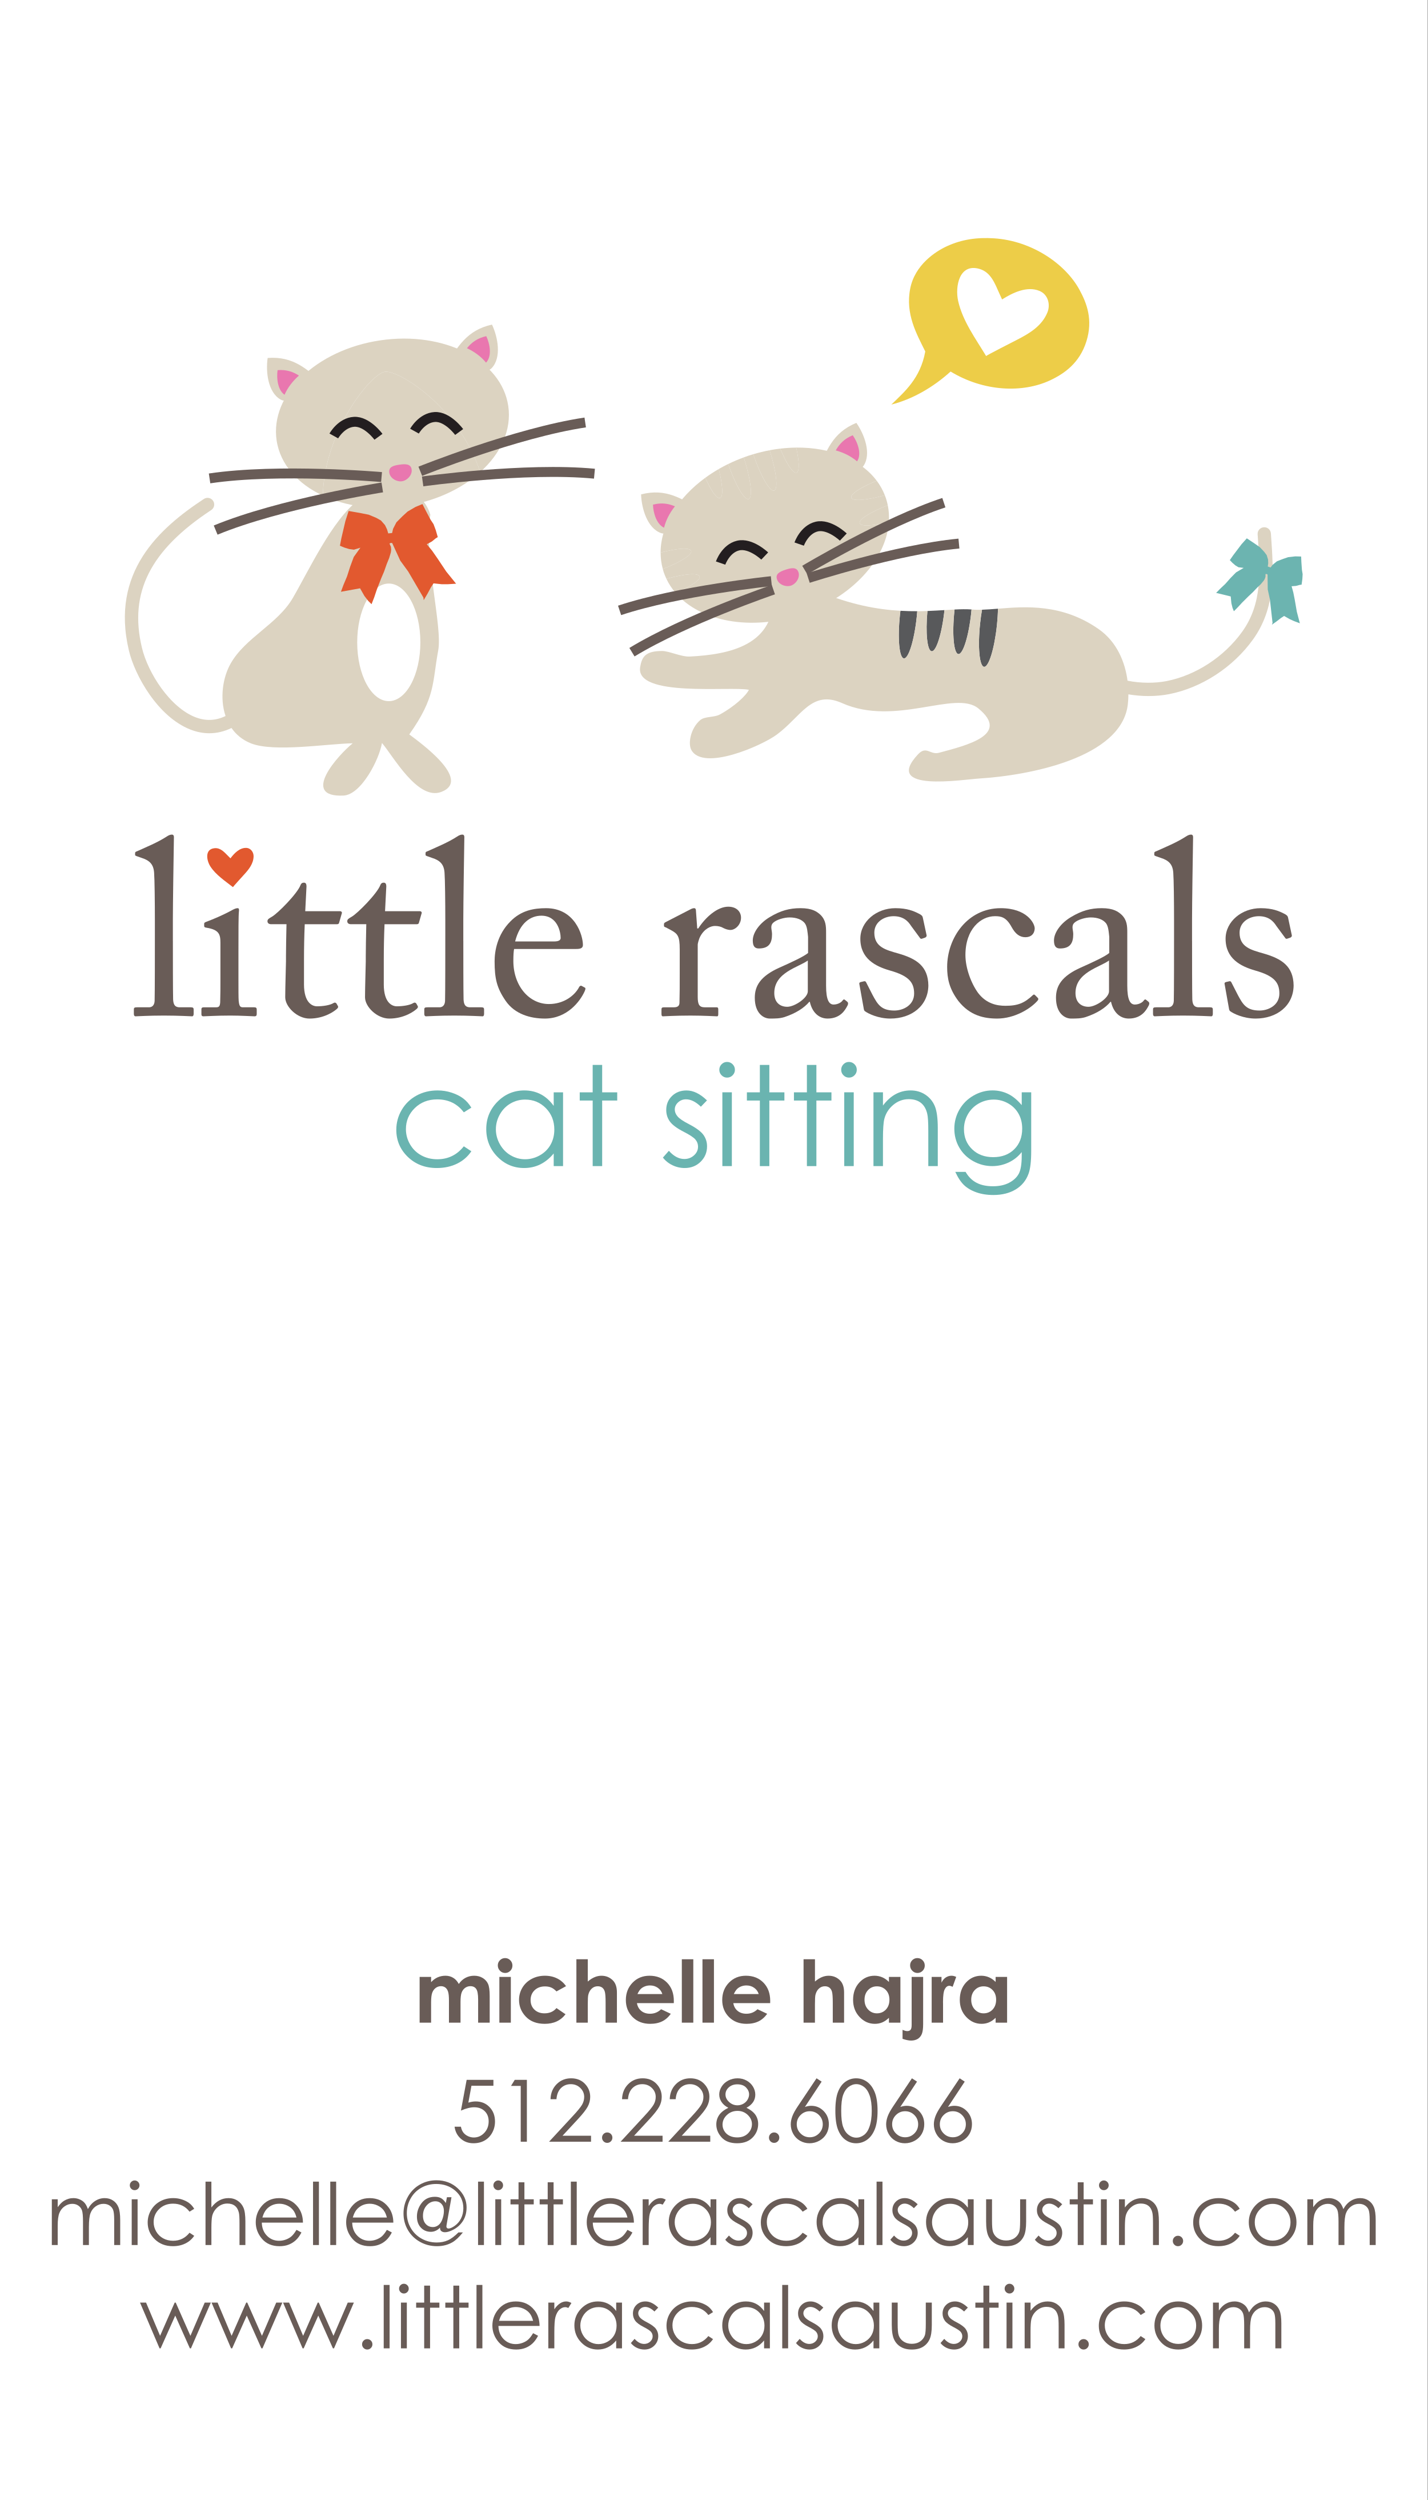 <?xml version="1.0" encoding="utf-8"?>
<!-- Generator: Adobe Illustrator 14.0.0, SVG Export Plug-In . SVG Version: 6.00 Build 43363)  -->
<!DOCTYPE svg PUBLIC "-//W3C//DTD SVG 1.1//EN" "http://www.w3.org/Graphics/SVG/1.1/DTD/svg11.dtd">
<svg version="1.1" id="Layer_1" xmlns="http://www.w3.org/2000/svg" xmlns:xlink="http://www.w3.org/1999/xlink" x="0px" y="0px"
	 width="144px" height="252px" viewBox="0 0 144 252" enable-background="new 0 0 144 252" xml:space="preserve">
<rect x="0" y="0" width="144" height="252" fill="#333333" stroke="none"/>
<rect x="-0.025" fill="#FFFFFF" width="144" height="252"/>
<g>
	<g>
		<path fill="#695C57" d="M17.434,94.85c0,1.312,0,5.121,0.024,5.903c0.026,0.429,0.127,0.782,0.657,0.782h1.135
			c0.227,0,0.278,0.075,0.278,0.228v0.429c0,0.15-0.052,0.252-0.152,0.252c-0.177,0-1.286-0.075-2.851-0.075
			c-1.614,0-2.624,0.075-2.851,0.075c-0.127,0-0.176-0.102-0.176-0.252v-0.429c0-0.177,0.049-0.228,0.328-0.228h1.21
			c0.278,0,0.529-0.178,0.556-0.631c0.025-0.782,0.025-5.121,0.025-6.584v-1.59c0-1.791-0.025-4.086-0.076-4.743
			c-0.051-0.857-0.454-1.261-1.262-1.513l-0.506-0.178c-0.124-0.05-0.149-0.075-0.149-0.125v-0.201c0-0.076,0.076-0.127,0.227-0.178
			c0.882-0.403,2.019-0.857,2.951-1.463c0.227-0.151,0.379-0.202,0.53-0.202c0.177,0,0.228,0.127,0.202,0.454
			c-0.025,1.389-0.102,6.635-0.102,8.023V94.85z"/>
		<path fill="#695C57" d="M30.654,99.214c0,1.893,0.857,2.221,1.312,2.221c0.58,0,1.312-0.101,1.665-0.328
			c0.126-0.075,0.227-0.051,0.303,0.051l0.126,0.227c0.075,0.101,0.025,0.202-0.05,0.276c-0.253,0.253-1.288,1.011-2.802,1.011
			c-1.234,0-2.446-1.187-2.446-2.146c0-1.033,0.076-3.254,0.076-3.607v-0.554c0-0.455,0.024-2.145,0.051-3.205h-1.54
			c-0.227,0-0.378-0.101-0.378-0.303c0-0.2,0.151-0.277,0.454-0.454c0.605-0.353,2.549-2.32,2.876-3.178
			c0.075-0.201,0.201-0.253,0.354-0.253c0.201,0,0.252,0.177,0.252,0.378l-0.127,2.498h3.506c0.153,0,0.229,0.126,0.178,0.227
			l-0.252,0.884c-0.026,0.127-0.076,0.202-0.227,0.202h-3.255c-0.051,1.161-0.075,2.372-0.075,3.532V99.214z"/>
		<path fill="#695C57" d="M38.7,99.214c0,1.893,0.858,2.221,1.312,2.221c0.582,0,1.312-0.101,1.666-0.328
			c0.127-0.075,0.228-0.051,0.304,0.051l0.126,0.227c0.075,0.101,0.024,0.202-0.052,0.276c-0.251,0.253-1.287,1.011-2.8,1.011
			c-1.237,0-2.447-1.187-2.447-2.146c0-1.033,0.076-3.254,0.076-3.607v-0.554c0-0.455,0.025-2.145,0.051-3.205h-1.539
			c-0.228,0-0.379-0.101-0.379-0.303c0-0.2,0.151-0.277,0.454-0.454c0.606-0.353,2.547-2.32,2.877-3.178
			c0.075-0.201,0.201-0.253,0.352-0.253c0.202,0,0.254,0.177,0.254,0.378l-0.127,2.498h3.507c0.151,0,0.227,0.126,0.177,0.227
			l-0.253,0.884c-0.025,0.127-0.075,0.202-0.227,0.202h-3.255c-0.051,1.161-0.076,2.372-0.076,3.532V99.214z"/>
		<path fill="#695C57" d="M46.722,94.85c0,1.312,0,5.121,0.025,5.903c0.024,0.429,0.126,0.782,0.656,0.782h1.135
			c0.227,0,0.277,0.075,0.277,0.228v0.429c0,0.15-0.051,0.252-0.151,0.252c-0.177,0-1.286-0.075-2.851-0.075
			c-1.613,0-2.624,0.075-2.852,0.075c-0.126,0-0.176-0.102-0.176-0.252v-0.429c0-0.177,0.05-0.228,0.328-0.228h1.211
			c0.277,0,0.53-0.178,0.555-0.631c0.025-0.782,0.025-5.121,0.025-6.584v-1.59c0-1.791-0.025-4.086-0.076-4.743
			c-0.05-0.857-0.453-1.261-1.261-1.513l-0.505-0.178c-0.126-0.05-0.15-0.075-0.15-0.125v-0.201c0-0.076,0.075-0.127,0.227-0.178
			c0.883-0.403,2.019-0.857,2.952-1.463c0.227-0.151,0.378-0.202,0.53-0.202c0.176,0,0.226,0.127,0.201,0.454
			c-0.025,1.389-0.102,6.635-0.102,8.023V94.85z"/>
		<path fill="#695C57" d="M51.843,95.657c-0.05,0.228-0.076,0.63-0.076,1.21c0,2.474,1.564,4.34,3.583,4.34
			c1.539,0,2.624-0.883,3.052-1.715c0.052-0.102,0.152-0.151,0.228-0.126l0.328,0.176c0.076,0.025,0.125,0.102,0,0.379
			c-0.454,1.01-1.766,2.75-4.012,2.75c-1.438,0-3.026-0.43-3.96-1.791c-0.883-1.287-1.11-2.221-1.11-3.987
			c0-0.983,0.253-2.673,1.59-4.01c1.085-1.111,2.347-1.338,3.606-1.338c2.902,0,3.71,2.726,3.71,3.709
			c0,0.353-0.303,0.403-0.707,0.403H51.843z M55.855,94.899c0.479,0,0.681-0.126,0.681-0.353c0-0.58-0.303-2.244-1.942-2.244
			c-1.109,0-2.17,0.73-2.649,2.597H55.855z"/>
		<path fill="#695C57" d="M68.543,95.657c0-1.287-0.201-1.54-0.908-1.917l-0.479-0.253c-0.153-0.05-0.202-0.075-0.202-0.176V93.16
			c0-0.101,0.049-0.152,0.202-0.227l2.497-1.286c0.151-0.076,0.251-0.102,0.354-0.102c0.15,0,0.176,0.151,0.176,0.303l0.126,1.741
			h0.102c0.757-1.161,1.942-2.194,3.027-2.194c0.858,0,1.287,0.528,1.287,1.108c0,0.732-0.605,1.237-1.06,1.237
			c-0.277,0-0.53-0.102-0.732-0.202c-0.202-0.126-0.504-0.202-0.833-0.202c-0.403,0-1.06,0.253-1.488,1.061
			c-0.15,0.276-0.253,0.731-0.253,0.807v5.298c0,0.781,0.178,1.034,0.706,1.034h1.187c0.152,0,0.178,0.075,0.178,0.228v0.453
			c0,0.152-0.025,0.228-0.126,0.228c-0.151,0-1.312-0.075-2.676-0.075c-1.563,0-2.624,0.075-2.774,0.075
			c-0.101,0-0.151-0.05-0.151-0.252v-0.429c0-0.177,0.051-0.228,0.277-0.228h0.984c0.379,0,0.555-0.151,0.555-0.479
			c0.025-0.832,0.025-1.715,0.025-3.027V95.657z"/>
		<path fill="#695C57" d="M83.302,99.366c0,1.438,0.303,1.891,0.757,1.891c0.403,0,0.757-0.201,0.882-0.377
			c0.103-0.127,0.153-0.177,0.254-0.102l0.251,0.202c0.076,0.075,0.128,0.201-0.024,0.454c-0.202,0.378-0.682,1.236-1.968,1.236
			c-0.908,0-1.564-0.655-1.792-1.69h-0.05c-0.531,0.63-1.362,1.159-2.498,1.538c-0.479,0.152-0.932,0.152-1.488,0.152
			c-0.605,0-1.513-0.506-1.513-2.095c0-1.16,0.529-2.17,2.521-3.053c1.136-0.504,2.446-1.109,2.852-1.463v-1.614
			c-0.051-0.429-0.075-1.085-0.353-1.413c-0.277-0.327-0.782-0.555-1.514-0.555c-0.506,0-1.287,0.202-1.641,0.529
			c-0.354,0.328-0.127,0.707-0.127,1.161c0,0.883-0.301,1.438-1.336,1.438c-0.403,0-0.605-0.227-0.605-0.807
			c0-0.808,0.707-1.767,1.741-2.372c1.06-0.63,1.942-0.883,3.077-0.883c1.186,0,1.665,0.354,2.019,0.681
			c0.528,0.53,0.555,1.11,0.555,1.792v3.86V99.366z M81.46,96.817c-0.908,0.682-3.381,1.186-3.381,3.279
			c0,0.935,0.555,1.388,1.312,1.388c0.732,0,2.069-0.883,2.069-1.563V96.817z"/>
		<path fill="#695C57" d="M87.236,101.939c-0.125-0.076-0.125-0.228-0.151-0.354l-0.429-2.396c-0.025-0.127,0.051-0.177,0.151-0.201
			l0.328-0.076c0.101-0.027,0.177,0.025,0.228,0.15l0.631,1.237c0.505,0.933,0.857,1.563,2.195,1.563
			c0.883,0,1.992-0.529,1.992-1.715c0-1.136-0.555-1.791-2.446-2.322c-1.487-0.429-2.978-1.211-2.978-3.203
			c0-1.74,1.641-3.078,3.532-3.078c1.211,0,1.867,0.303,2.321,0.529c0.377,0.177,0.429,0.304,0.453,0.455l0.38,1.766
			c0,0.102-0.053,0.177-0.177,0.227l-0.303,0.102c-0.102,0.025-0.152,0-0.229-0.126l-0.856-1.161
			c-0.304-0.479-0.783-0.983-1.767-0.983c-0.959,0-1.943,0.58-1.943,1.665c0,1.463,1.187,1.74,2.424,2.094
			c1.84,0.53,3.001,1.286,3.025,3.229c-0.024,2.043-1.689,3.33-3.834,3.33C88.549,102.671,87.541,102.165,87.236,101.939z"/>
		<path fill="#695C57" d="M97.354,96.263c0,1.362,0.604,2.901,1.285,3.834c0.834,1.085,1.895,1.287,2.751,1.287
			c1.261,0,1.917-0.277,2.775-1.084c0.05-0.052,0.126-0.076,0.201,0l0.253,0.252c0.101,0.102,0.125,0.176,0,0.328
			c-0.732,0.832-2.347,1.791-4.062,1.791c-1.338,0-2.751-0.303-3.911-1.767c-0.933-1.237-1.135-2.295-1.135-3.431
			c0-2.952,2.069-5.929,5.398-5.929c2.623,0,3.432,1.514,3.432,2.044c-0.025,0.58-0.404,0.883-0.935,0.883
			c-0.58,0-1.009-0.328-1.387-1.01c-0.555-1.034-1.085-1.109-1.69-1.109C98.893,92.353,97.354,93.664,97.354,96.263z"/>
		<path fill="#695C57" d="M113.675,99.366c0,1.438,0.304,1.891,0.758,1.891c0.403,0,0.756-0.201,0.883-0.377
			c0.1-0.127,0.151-0.177,0.253-0.102l0.251,0.202c0.076,0.075,0.127,0.201-0.025,0.454c-0.201,0.378-0.682,1.236-1.967,1.236
			c-0.909,0-1.564-0.655-1.792-1.69h-0.051c-0.529,0.63-1.361,1.159-2.497,1.538c-0.479,0.152-0.933,0.152-1.488,0.152
			c-0.605,0-1.514-0.506-1.514-2.095c0-1.16,0.529-2.17,2.523-3.053c1.135-0.504,2.446-1.109,2.85-1.463v-1.614
			c-0.05-0.429-0.074-1.085-0.354-1.413c-0.276-0.327-0.782-0.555-1.513-0.555c-0.505,0-1.286,0.202-1.641,0.529
			c-0.353,0.328-0.125,0.707-0.125,1.161c0,0.883-0.303,1.438-1.337,1.438c-0.404,0-0.606-0.227-0.606-0.807
			c0-0.808,0.706-1.767,1.74-2.372c1.061-0.63,1.943-0.883,3.078-0.883c1.186,0,1.665,0.354,2.019,0.681
			c0.53,0.53,0.555,1.11,0.555,1.792v3.86V99.366z M111.833,96.817c-0.907,0.682-3.38,1.186-3.38,3.279
			c0,0.935,0.556,1.388,1.312,1.388c0.731,0,2.068-0.883,2.068-1.563V96.817z"/>
		<path fill="#695C57" d="M120.208,94.85c0,1.312,0,5.121,0.024,5.903c0.026,0.429,0.128,0.782,0.657,0.782h1.136
			c0.227,0,0.277,0.075,0.277,0.228v0.429c0,0.15-0.051,0.252-0.152,0.252c-0.175,0-1.287-0.075-2.851-0.075
			c-1.614,0-2.624,0.075-2.85,0.075c-0.128,0-0.178-0.102-0.178-0.252v-0.429c0-0.177,0.05-0.228,0.329-0.228h1.21
			c0.278,0,0.53-0.178,0.556-0.631c0.025-0.782,0.025-5.121,0.025-6.584v-1.59c0-1.791-0.025-4.086-0.077-4.743
			c-0.05-0.857-0.453-1.261-1.26-1.513l-0.506-0.178c-0.125-0.05-0.15-0.075-0.15-0.125v-0.201c0-0.076,0.075-0.127,0.227-0.178
			c0.884-0.403,2.018-0.857,2.951-1.463c0.229-0.151,0.379-0.202,0.53-0.202c0.177,0,0.228,0.127,0.202,0.454
			c-0.025,1.389-0.102,6.635-0.102,8.023V94.85z"/>
		<path fill="#695C57" d="M124.068,101.939c-0.126-0.076-0.126-0.228-0.152-0.354l-0.427-2.396c-0.026-0.127,0.05-0.177,0.149-0.201
			l0.329-0.076c0.101-0.027,0.177,0.025,0.227,0.15l0.632,1.237c0.503,0.933,0.856,1.563,2.194,1.563
			c0.883,0,1.993-0.529,1.993-1.715c0-1.136-0.556-1.791-2.448-2.322c-1.487-0.429-2.976-1.211-2.976-3.203
			c0-1.74,1.639-3.078,3.531-3.078c1.211,0,1.866,0.303,2.32,0.529c0.379,0.177,0.43,0.304,0.455,0.455l0.377,1.766
			c0,0.102-0.049,0.177-0.176,0.227l-0.302,0.102c-0.102,0.025-0.153,0-0.228-0.126l-0.858-1.161
			c-0.303-0.479-0.782-0.983-1.766-0.983c-0.958,0-1.943,0.58-1.943,1.665c0,1.463,1.187,1.74,2.422,2.094
			c1.842,0.53,3.002,1.286,3.028,3.229c-0.026,2.043-1.689,3.33-3.834,3.33C125.38,102.671,124.371,102.165,124.068,101.939z"/>
		<path fill="#695C57" d="M25.632,101.535h-1.159c-0.278,0-0.354-0.178-0.404-0.655c-0.024-0.278-0.024-1.187-0.024-2.17v-2.75
			c0-2.094,0-3.683,0.05-4.112c0.025-0.177,0-0.303-0.127-0.303c-0.15,0-0.277,0.051-0.479,0.151
			c-0.958,0.529-1.916,0.934-2.723,1.236c-0.126,0.05-0.178,0.101-0.178,0.178v0.226c0,0.102,0.052,0.151,0.228,0.176
			c1.261,0.203,1.412,0.657,1.412,1.514v3.709c0,0.758,0,1.539-0.024,2.297c-0.026,0.403-0.127,0.504-0.404,0.504h-1.236
			c-0.176,0-0.253,0.051-0.253,0.202v0.504c0,0.152,0.077,0.202,0.203,0.202c0.277,0,1.261-0.075,2.724-0.075
			c1.06,0,2.221,0.075,2.423,0.075c0.175,0,0.228-0.075,0.228-0.252v-0.429C25.886,101.61,25.833,101.535,25.632,101.535z"/>
		<path fill="#E2592F" d="M23.49,89.424c-0.788-0.623-1.703-1.212-2.266-2.071c-0.396-0.604-0.61-1.769,0.424-1.856
			c0.596-0.051,0.981,0.413,1.359,0.79l0.233,0.233c0.366-0.491,0.915-1.075,1.59-1.052c0.46,0.016,0.749,0.433,0.742,0.85
			c-0.013,0.735-0.47,1.305-0.944,1.823C24.533,88.247,23.473,89.41,23.49,89.424z"/>
	</g>
	<g>
		<path fill-rule="evenodd" clip-rule="evenodd" fill="#EDCD48" d="M95.858,37.451c3.361,2.041,7.277,2.178,10.038,0.885
			c1.427-0.669,2.974-1.742,3.657-3.929c0.677-2.165,0.051-3.83-0.707-5.214c-1.417-2.587-4.771-4.918-8.607-5.17
			c-1.694-0.109-3.231,0.097-4.75,0.795c-1.198,0.551-3.234,1.901-3.701,4.26c-0.512,2.588,0.654,4.595,1.516,6.35
			c-0.493,2.741-2.132,4.095-3.419,5.353C91.977,40.251,94.068,39.071,95.858,37.451z"/>
		<path fill="#FFFFFF" d="M99.44,35.889c-1.053-1.749-2.369-3.525-2.823-5.565c-0.317-1.431,0.106-3.799,2.136-3.224
			c1.172,0.332,1.576,1.491,2.021,2.479l0.275,0.605c1.052-0.668,2.514-1.386,3.777-0.859c0.861,0.36,1.114,1.362,0.802,2.15
			c-0.555,1.389-1.829,2.143-3.1,2.79C102.27,34.397,99.418,35.851,99.44,35.889z"/>
		<g>
			<path fill="#DCD3C1" d="M41.271,74.03c2.674-3.773,2.31-5.193,2.917-8.456c0.455-2.442-1.463-9.325-0.792-13.687
				c-0.976-3.262-4.902-3.203-7.27-1.455c-2.588,1.912-5.031,7.154-6.598,9.843c-1.536,2.64-4.77,3.982-6.264,6.599
				c-0.818,1.436-1.111,3.547-0.52,5.301c-0.994,0.482-2.022,0.523-3.069,0.109c-2.525-0.996-4.753-4.418-5.369-7.015
				c-1.314-5.534,0.842-9.807,6.993-13.854c0.31-0.203,0.396-0.619,0.192-0.93c-0.205-0.31-0.62-0.396-0.93-0.192
				c-4.506,2.965-9.439,7.381-7.562,15.285c0.6,2.525,2.915,6.663,6.184,7.954c0.642,0.253,1.287,0.38,1.928,0.38
				c0.759,0,1.508-0.179,2.232-0.53c0.459,0.661,1.103,1.209,1.97,1.551c2.33,0.92,7.724,0.03,10.254-0.008
				c-1.405,1.121-5.368,5.48-0.928,5.268c1.792-0.085,3.612-3.659,3.879-5.3c1.111,1.291,3.609,5.846,5.988,4.93
				C47.646,78.616,42.285,74.794,41.271,74.03z"/>
			<path fill="#DCD3C1" d="M26.99,36.084c-0.204,1.405,0.032,3.451,1.288,4.181c1.265,0.734,3.819-2.053,4.475-1.466
				C30.967,37.204,29.587,35.887,26.99,36.084z"/>
			<path fill="#E977AF" d="M30.143,37.858c-0.6-0.388-1.256-0.616-2.151-0.549c-0.119,0.822,0.011,2.002,0.701,2.483
				C28.999,39.091,29.494,38.433,30.143,37.858z"/>
			<path fill="#DCD3C1" d="M49.612,32.717c0.604,1.287,0.974,3.312-0.016,4.374c-0.995,1.072-4.25-0.851-4.708-0.098
				C46.132,34.948,47.07,33.285,49.612,32.717z"/>
			<path fill="#E977AF" d="M49.012,36.552c0.005-0.003,0.01-0.007,0.014-0.012c0.602-0.645,0.376-1.875,0.01-2.656
				c-0.908,0.203-1.479,0.638-1.948,1.213C47.869,35.467,48.527,35.96,49.012,36.552z"/>
			<g>
				<path fill="#DCD3C1" d="M51.252,40.916c-0.687-4.608-6.471-7.566-12.92-6.606c-6.45,0.959-11.123,5.474-10.438,10.082
					c0.359,2.421,2.13,4.385,4.662,5.566c0.128-6.396,4.794-12.268,6.256-12.485c1.317-0.196,7.375,3.414,9.615,10.111
					C50.498,45.719,51.612,43.331,51.252,40.916z"/>
				<path fill="#DCD3C1" d="M38.813,37.473c-1.462,0.218-6.128,6.089-6.256,12.485c2.287,1.066,5.196,1.495,8.259,1.04
					c3.068-0.457,5.734-1.72,7.612-3.414C46.188,40.887,40.13,37.276,38.813,37.473z"/>
			</g>
			<path fill="#E977AF" d="M41.51,47.315c0.086,0.568-0.459,1.121-0.974,1.197c-0.515,0.077-1.196-0.292-1.28-0.862
				c-0.085-0.569,0.376-0.715,0.999-0.808C40.878,46.751,41.426,46.746,41.51,47.315z"/>
			<g>
				<g>
					<path fill="none" stroke="#695C57" d="M38.476,48.086c0,0-10.374-0.9-17.343,0.137"/>
					<path fill="none" stroke="#695C57" d="M38.548,49.133c0,0-10.286,1.618-16.802,4.299"/>
				</g>
				<g>
					<path fill="none" stroke="#695C57" d="M42.383,47.505c0,0,9.663-3.883,16.631-4.92"/>
					<path fill="none" stroke="#695C57" d="M42.62,48.527c0,0,10.311-1.447,17.325-0.779"/>
				</g>
			</g>
			<ellipse fill="#FFFFFF" cx="39.205" cy="64.749" rx="3.185" ry="5.927"/>
			<g>
				<path fill="#58595B" d="M93.948,65.644c0.465,0.049,1.043-1.806,1.292-4.146c-0.538,0.033-1.11,0.066-1.719,0.09
					C93.318,63.808,93.499,65.596,93.948,65.644z"/>
				<path fill="#58595B" d="M96.642,65.927c0.469,0.049,1.051-1.825,1.299-4.187c0.01-0.103,0.02-0.205,0.028-0.306
					c-0.519-0.037-1.086-0.027-1.711,0.004c-0.004,0.042-0.01,0.082-0.013,0.123C95.996,63.923,96.174,65.877,96.642,65.927z"/>
				<path fill="#58595B" d="M91.147,66.362c0.469,0.049,1.05-1.825,1.298-4.187c0.021-0.191,0.035-0.38,0.051-0.566
					c-0.54,0.004-1.105-0.008-1.698-0.043c-0.017,0.143-0.033,0.285-0.049,0.431C90.501,64.358,90.68,66.313,91.147,66.362z"/>
				<path fill="#58595B" d="M99.231,67.213c0.47,0.049,1.048-1.825,1.298-4.188c0.062-0.589,0.097-1.154,0.108-1.669
					c-0.581,0.047-1.121,0.09-1.611,0.104c-0.075,0.435-0.142,0.899-0.192,1.387C98.585,65.207,98.764,67.163,99.231,67.213z"/>
			</g>
			<path fill="#DCD3C1" d="M128.179,54.077l-0.021-0.306c-0.026-0.37-0.334-0.646-0.716-0.623c-0.37,0.025-0.649,0.345-0.623,0.716
				l0.021,0.306c0.239,3.427,0.465,6.666-1.578,9.508c-1.824,2.538-4.679,4.398-7.634,4.977c-1.144,0.223-2.577,0.23-3.926-0.039
				c-0.25-1.881-1.071-3.911-2.901-5.193c-3.69-2.585-7.386-2.291-10.163-2.065c-0.012,0.515-0.047,1.08-0.108,1.669
				c-0.25,2.362-0.828,4.236-1.298,4.188c-0.468-0.05-0.646-2.006-0.397-4.365c0.051-0.487,0.117-0.952,0.192-1.387
				c-0.329,0.011-0.637,0.008-0.921-0.018c-0.045-0.005-0.091-0.007-0.137-0.009c-0.009,0.101-0.019,0.204-0.028,0.306
				c-0.248,2.361-0.83,4.235-1.299,4.187c-0.468-0.05-0.646-2.004-0.396-4.365c0.003-0.041,0.009-0.081,0.013-0.123
				c-0.323,0.016-0.663,0.037-1.018,0.059c-0.249,2.341-0.827,4.195-1.292,4.146c-0.449-0.048-0.63-1.836-0.427-4.057
				c-0.332,0.012-0.672,0.021-1.025,0.022c-0.016,0.187-0.03,0.375-0.051,0.566c-0.248,2.361-0.829,4.235-1.298,4.187
				c-0.468-0.049-0.646-2.004-0.398-4.365c0.016-0.146,0.032-0.288,0.049-0.431c-2.309-0.131-5.02-0.609-8.183-1.94
				c-2.243-0.944-2.336,0.013-4.412,0.013l-0.244,0.121c0.313,5.315-4.477,6.216-8.396,6.417c-0.865,0.045-2.089-0.56-2.796-0.56
				c-1.678,0-2.038,0.586-2.213,1.614c-0.528,3.09,9.093,1.92,10.963,2.298c-0.269,0.579-1.46,1.688-2.913,2.482
				c-0.603,0.33-1.537,0.169-2.012,0.588c-0.973,0.854-1.223,2.364-0.881,2.99c1.19,2.176,7.087-0.411,8.613-1.538
				c2.491-1.839,3.506-4.552,6.588-3.181c5.393,2.399,11.433-1.358,13.746,0.538c3.239,2.657-1.14,3.708-3.971,4.47
				c-0.895,0.24-1.268-0.751-2.118,0.159c-3.607,3.859,4.476,2.539,6.207,2.433c4.907-0.302,14.34-2.056,14.954-7.478
				c0.036-0.313,0.056-0.652,0.057-1.003c0.678,0.112,1.358,0.171,2.013,0.171c0.748,0,1.46-0.068,2.084-0.19
				c3.283-0.642,6.447-2.701,8.467-5.509C128.677,61.224,128.423,57.591,128.179,54.077z"/>
			<path fill="#DCD3C1" d="M64.648,49.832c0.042,1.42,0.627,3.395,1.989,3.896c1.372,0.507,3.408-2.678,4.156-2.214
				C68.76,50.251,67.173,49.19,64.648,49.832z"/>
			<path fill="#E977AF" d="M68.06,51.038c-0.656-0.279-1.343-0.392-2.213-0.172c0.024,0.832,0.355,1.971,1.117,2.327
				C67.145,52.449,67.52,51.715,68.06,51.038z"/>
			<path fill="#DCD3C1" d="M86.355,42.624c0.815,1.163,1.529,3.096,0.737,4.312c-0.797,1.229-4.333-0.107-4.656,0.713
				C83.312,45.42,83.95,43.621,86.355,42.624z"/>
			<path fill="#E977AF" d="M86.426,46.505c0.002-0.005,0.008-0.008,0.012-0.014c0.479-0.739,0.047-1.912-0.448-2.618
				c-0.86,0.356-1.347,0.881-1.712,1.528C85.11,45.633,85.845,46.006,86.426,46.505z"/>
			<g>
				<path fill="#DCD3C1" d="M86.696,52.742c-0.126-0.379,1.085-1.132,2.829-1.81c-0.049-0.237-0.109-0.476-0.188-0.71
					c-0.033-0.102-0.072-0.203-0.112-0.303c-1.818,0.509-3.257,0.632-3.383,0.251c-0.12-0.36,0.965-1.06,2.569-1.708
					c-1.621-2.165-4.655-3.382-8.123-3.346c0.317,1.394,0.352,2.417,0.033,2.523c-0.349,0.114-1.014-0.899-1.646-2.419
					c-0.352,0.041-0.707,0.095-1.064,0.163c0.676,2.131,0.883,3.923,0.456,4.066c-0.437,0.146-1.373-1.484-2.112-3.663
					c-0.162,0.048-0.321,0.097-0.481,0.15c-0.161,0.054-0.318,0.11-0.476,0.168c0.71,2.188,0.935,4.053,0.497,4.198
					c-0.426,0.142-1.334-1.418-2.067-3.53c-0.325,0.159-0.643,0.329-0.951,0.506c0.403,1.595,0.478,2.806,0.128,2.922
					c-0.317,0.105-0.903-0.734-1.483-2.041c-2.799,2.046-4.503,4.834-4.507,7.54c1.674-0.439,2.961-0.529,3.081-0.169
					c0.126,0.382-1.099,1.143-2.861,1.823c0.027,0.104,0.057,0.207,0.09,0.311c0.078,0.234,0.173,0.459,0.276,0.68
					c1.803-0.501,3.223-0.621,3.349-0.241c0.115,0.349-0.906,1.018-2.433,1.652c2.461,2.88,7.573,3.888,12.673,2.194
					c5.101-1.694,8.594-5.559,8.844-9.341C88.031,53.017,86.812,53.091,86.696,52.742z"/>
				<path fill="#DCD3C1" d="M78.068,49.45c0.427-0.143,0.22-1.935-0.456-4.066c-0.549,0.104-1.102,0.238-1.656,0.403
					C76.695,47.966,77.632,49.596,78.068,49.45z"/>
				<path fill="#DCD3C1" d="M75.496,50.304c0.438-0.146,0.213-2.01-0.497-4.198c-0.544,0.198-1.067,0.423-1.57,0.668
					C74.162,48.886,75.07,50.445,75.496,50.304z"/>
				<path fill="#DCD3C1" d="M80.322,47.641c0.318-0.106,0.284-1.13-0.033-2.523c-0.528,0.005-1.067,0.04-1.612,0.104
					C79.309,46.741,79.974,47.755,80.322,47.641z"/>
				<path fill="#DCD3C1" d="M72.606,50.201c0.35-0.116,0.275-1.327-0.128-2.922c-0.476,0.274-0.928,0.569-1.355,0.881
					C71.703,49.467,72.289,50.307,72.606,50.201z"/>
				<path fill="#DCD3C1" d="M69.697,55.531c-0.12-0.36-1.407-0.271-3.081,0.169c0,0.559,0.071,1.111,0.22,1.654
					C68.598,56.674,69.823,55.913,69.697,55.531z"/>
				<path fill="#DCD3C1" d="M70.55,58.104c-0.126-0.38-1.546-0.26-3.349,0.241c0.239,0.51,0.549,0.98,0.916,1.411
					C69.644,59.121,70.666,58.452,70.55,58.104z"/>
				<path fill="#DCD3C1" d="M85.843,50.171c0.126,0.381,1.564,0.258,3.383-0.251c-0.205-0.524-0.479-1.011-0.813-1.457
					C86.808,49.111,85.723,49.811,85.843,50.171z"/>
				<path fill="#DCD3C1" d="M86.696,52.742c0.116,0.349,1.335,0.274,2.938-0.133c0.037-0.563,0.002-1.124-0.109-1.677
					C87.781,51.61,86.57,52.363,86.696,52.742z"/>
			</g>
			<path fill="#E977AF" d="M80.519,57.682c0.182,0.546-0.26,1.183-0.754,1.347c-0.495,0.165-1.229-0.083-1.41-0.63
				c-0.182-0.545,0.248-0.768,0.845-0.967C79.797,57.234,80.335,57.135,80.519,57.682z"/>
			<g>
				<g>
					<path fill="none" stroke="#695C57" d="M77.782,58.581c0,0-9.287,0.95-15.303,2.946"/>
					<path fill="none" stroke="#695C57" d="M77.986,59.436c0,0-8.866,3.021-14.259,6.305"/>
				</g>
				<g>
					<path fill="none" stroke="#695C57" d="M81.154,57.461c0,0,8.01-4.794,14.025-6.791"/>
					<path fill="none" stroke="#695C57" d="M81.5,58.27c0,0,8.914-2.884,15.199-3.478"/>
				</g>
			</g>
			<g>
				<path fill="none" stroke="#231E20" d="M77.115,56.047c0,0-1.421-1.358-2.686-1.053c-1.263,0.304-1.762,1.763-1.762,1.763"/>
				<path fill="none" stroke="#231E20" d="M85.039,54.135c0,0-1.423-1.357-2.686-1.054c-1.262,0.305-1.763,1.762-1.763,1.762"/>
			</g>
			<g>
				<path fill="none" stroke="#231E20" d="M38.164,44.029c0,0-1.16-1.587-2.458-1.51c-1.297,0.077-2.044,1.424-2.044,1.424"/>
				<path fill="none" stroke="#231E20" d="M46.301,43.546c0,0-1.161-1.589-2.458-1.512c-1.297,0.078-2.046,1.425-2.046,1.425"/>
			</g>
			<polygon fill="#6CB4B0" points="128.131,57.201 127.843,57.105 127.887,56.778 127.873,56.41 127.733,55.956 127.479,55.618 
				127.042,55.156 126.547,54.809 125.729,54.264 125.185,54.873 124.364,55.96 124.017,56.458 124.267,56.724 124.567,56.984 
				124.884,57.178 125.412,57.244 124.646,57.695 124.093,58.257 123.552,58.867 123.018,59.37 122.637,59.764 124.106,60.121 
				124.173,60.804 124.288,61.271 124.424,61.614 124.831,61.202 125.262,60.735 125.909,60.093 126.34,59.69 126.764,59.243 
				127.135,58.889 127.433,58.534 127.535,58.366 127.613,58.141 127.613,57.866 127.727,57.859 127.822,57.917 127.827,58.441 
				127.84,59.42 128.063,60.449 128.214,61.817 128.324,62.789 128.261,62.971 128.738,62.63 129.169,62.298 129.489,62.088 
				130.061,62.413 130.495,62.608 131.078,62.828 130.771,61.655 130.562,60.449 130.418,59.721 130.245,59.091 130.689,59.06 
				131.062,58.958 131.253,58.933 131.33,58.366 131.359,57.875 131.29,57.468 131.257,57.022 131.23,56.628 131.207,56.097 
				130.618,56.082 129.906,56.161 129.398,56.333 128.772,56.576 128.334,56.929 			"/>
			<polygon fill="#E2592F" points="39.54,53.729 39.149,53.767 39.028,53.357 38.822,52.928 38.413,52.464 37.937,52.197 
				37.18,51.881 36.407,51.728 35.157,51.506 34.83,52.519 34.428,54.237 34.278,55.009 34.716,55.193 35.208,55.342 35.69,55.408 
				36.343,55.208 35.674,56.14 35.318,57.099 34.993,58.108 34.626,58.983 34.379,59.65 36.308,59.301 36.746,60.071 37.129,60.57 
				37.467,60.903 37.739,60.204 38,59.423 38.431,58.318 38.729,57.618 38.995,56.862 39.243,56.252 39.415,55.675 39.446,55.42 
				39.42,55.115 39.274,54.791 39.41,54.726 39.55,54.738 39.832,55.356 40.363,56.512 41.165,57.612 42.066,59.153 42.701,60.243 
				42.725,60.494 43.113,59.84 43.445,59.219 43.717,58.803 44.562,58.892 45.179,58.889 45.992,58.838 45.004,57.618 
				44.122,56.298 43.575,55.511 43.038,54.86 43.543,54.586 43.933,54.271 44.145,54.139 43.94,53.43 43.717,52.834 43.419,52.385 
				43.148,51.878 42.909,51.424 42.6,50.81 41.9,51.098 41.1,51.566 40.585,52.037 39.973,52.651 39.638,53.304 			"/>
		</g>
	</g>
</g>
<g>
	<path fill="#695C57" d="M42.317,199.273h1.157v0.529c0.198-0.217,0.417-0.38,0.659-0.487c0.242-0.106,0.505-0.161,0.791-0.161
		c0.288,0,0.548,0.07,0.78,0.212s0.418,0.348,0.56,0.619c0.184-0.271,0.409-0.478,0.676-0.619c0.268-0.142,0.56-0.212,0.876-0.212
		c0.328,0,0.616,0.076,0.865,0.229c0.249,0.153,0.427,0.353,0.536,0.598c0.109,0.246,0.164,0.646,0.164,1.199v2.704h-1.166v-2.339
		c0-0.523-0.065-0.877-0.195-1.062c-0.13-0.185-0.325-0.277-0.585-0.277c-0.198,0-0.375,0.057-0.532,0.17s-0.273,0.27-0.35,0.469
		s-0.114,0.519-0.114,0.959v2.081h-1.166v-2.233c0-0.412-0.03-0.711-0.091-0.896c-0.061-0.185-0.152-0.322-0.274-0.412
		c-0.122-0.092-0.269-0.137-0.442-0.137c-0.192,0-0.367,0.058-0.524,0.172c-0.157,0.115-0.275,0.275-0.353,0.48
		c-0.078,0.207-0.117,0.531-0.117,0.975v2.052h-1.157V199.273z"/>
	<path fill="#695C57" d="M50.935,197.375c0.203,0,0.377,0.073,0.522,0.221c0.145,0.146,0.217,0.324,0.217,0.533
		c0,0.207-0.072,0.383-0.215,0.527c-0.144,0.146-0.315,0.219-0.516,0.219c-0.206,0-0.381-0.074-0.526-0.223s-0.218-0.328-0.218-0.54
		c0-0.204,0.072-0.378,0.215-0.521C50.559,197.447,50.732,197.375,50.935,197.375z M50.356,199.273h1.157v4.61h-1.157V199.273z"/>
	<path fill="#695C57" d="M57.078,200.205l-0.963,0.53c-0.181-0.189-0.36-0.321-0.537-0.394c-0.177-0.074-0.384-0.111-0.622-0.111
		c-0.433,0-0.783,0.129-1.05,0.388c-0.267,0.258-0.401,0.589-0.401,0.992c0,0.392,0.129,0.712,0.386,0.96s0.595,0.373,1.014,0.373
		c0.518,0,0.92-0.177,1.209-0.53l0.912,0.625c-0.494,0.644-1.192,0.964-2.093,0.964c-0.811,0-1.446-0.24-1.905-0.72
		c-0.459-0.48-0.688-1.042-0.688-1.687c0-0.447,0.111-0.857,0.334-1.233s0.535-0.671,0.935-0.886s0.847-0.322,1.341-0.322
		c0.458,0,0.869,0.092,1.233,0.273C56.548,199.61,56.846,199.869,57.078,200.205z"/>
	<path fill="#695C57" d="M58.124,197.493h1.148v2.246c0.226-0.194,0.454-0.341,0.683-0.438c0.229-0.098,0.46-0.146,0.695-0.146
		c0.458,0,0.843,0.158,1.157,0.475c0.269,0.274,0.403,0.677,0.403,1.208v3.047h-1.14v-2.021c0-0.534-0.025-0.896-0.076-1.085
		s-0.138-0.33-0.261-0.424c-0.123-0.093-0.275-0.14-0.456-0.14c-0.234,0-0.436,0.077-0.604,0.233
		c-0.168,0.155-0.285,0.367-0.35,0.635c-0.034,0.139-0.051,0.455-0.051,0.949v1.853h-1.148V197.493z"/>
	<path fill="#695C57" d="M67.947,201.913H64.23c0.054,0.328,0.197,0.589,0.43,0.782s0.53,0.29,0.892,0.29
		c0.432,0,0.804-0.151,1.114-0.454l0.975,0.459c-0.243,0.344-0.534,0.6-0.873,0.764c-0.339,0.166-0.742,0.248-1.208,0.248
		c-0.723,0-1.312-0.228-1.767-0.684c-0.455-0.457-0.682-1.027-0.682-1.715c0-0.703,0.227-1.287,0.68-1.752s1.022-0.697,1.706-0.697
		c0.726,0,1.316,0.232,1.771,0.697c0.455,0.465,0.682,1.078,0.682,1.842L67.947,201.913z M66.79,201.002
		c-0.076-0.257-0.227-0.466-0.452-0.627s-0.486-0.242-0.783-0.242c-0.322,0-0.605,0.092-0.849,0.271
		c-0.153,0.113-0.294,0.312-0.425,0.598H66.79z"/>
	<path fill="#695C57" d="M68.756,197.493h1.157v6.391h-1.157V197.493z"/>
	<path fill="#695C57" d="M70.837,197.493h1.157v6.391h-1.157V197.493z"/>
	<path fill="#695C57" d="M77.664,201.913h-3.717c0.055,0.328,0.197,0.589,0.431,0.782s0.53,0.29,0.892,0.29
		c0.433,0,0.805-0.151,1.115-0.454l0.975,0.459c-0.243,0.344-0.534,0.6-0.873,0.764c-0.34,0.166-0.742,0.248-1.208,0.248
		c-0.724,0-1.312-0.228-1.767-0.684c-0.455-0.457-0.683-1.027-0.683-1.715c0-0.703,0.227-1.287,0.681-1.752
		c0.453-0.465,1.021-0.697,1.705-0.697c0.727,0,1.316,0.232,1.771,0.697s0.682,1.078,0.682,1.842L77.664,201.913z M76.508,201.002
		c-0.076-0.257-0.228-0.466-0.453-0.627c-0.225-0.161-0.485-0.242-0.783-0.242c-0.322,0-0.605,0.092-0.848,0.271
		c-0.153,0.113-0.295,0.312-0.426,0.598H76.508z"/>
	<path fill="#695C57" d="M81.033,197.493h1.148v2.246c0.227-0.194,0.453-0.341,0.683-0.438c0.229-0.098,0.46-0.146,0.694-0.146
		c0.458,0,0.844,0.158,1.157,0.475c0.269,0.274,0.403,0.677,0.403,1.208v3.047h-1.141v-2.021c0-0.534-0.025-0.896-0.076-1.085
		s-0.138-0.33-0.261-0.424c-0.123-0.093-0.274-0.14-0.456-0.14c-0.234,0-0.436,0.077-0.604,0.233
		c-0.168,0.155-0.285,0.367-0.35,0.635c-0.033,0.139-0.051,0.455-0.051,0.949v1.853h-1.148V197.493z"/>
	<path fill="#695C57" d="M89.641,199.273h1.156v4.61h-1.156v-0.487c-0.227,0.215-0.453,0.369-0.68,0.464
		c-0.228,0.095-0.474,0.142-0.738,0.142c-0.596,0-1.111-0.23-1.545-0.692c-0.436-0.462-0.652-1.036-0.652-1.723
		c0-0.712,0.21-1.296,0.631-1.75c0.42-0.455,0.931-0.683,1.531-0.683c0.277,0,0.537,0.053,0.779,0.157s0.467,0.261,0.674,0.47
		V199.273z M88.424,200.223c-0.357,0-0.654,0.127-0.891,0.379c-0.236,0.253-0.355,0.577-0.355,0.973
		c0,0.398,0.121,0.727,0.361,0.983s0.537,0.386,0.889,0.386c0.363,0,0.664-0.127,0.904-0.379c0.239-0.254,0.359-0.585,0.359-0.994
		c0-0.401-0.12-0.727-0.359-0.975C89.092,200.347,88.79,200.223,88.424,200.223z"/>
	<path fill="#695C57" d="M91.932,199.273h1.158v4.763c0,0.438-0.044,0.765-0.13,0.981c-0.087,0.216-0.223,0.382-0.409,0.498
		c-0.187,0.115-0.411,0.174-0.674,0.174c-0.231,0-0.52-0.059-0.864-0.174v-0.912c0.181,0.088,0.341,0.132,0.479,0.132
		c0.146,0,0.256-0.044,0.33-0.132c0.073-0.087,0.109-0.248,0.109-0.482V199.273z M92.509,197.375c0.206,0,0.382,0.073,0.527,0.22
		s0.218,0.323,0.218,0.532c0,0.205-0.072,0.382-0.216,0.528s-0.316,0.22-0.517,0.22c-0.207,0-0.383-0.074-0.527-0.225
		c-0.146-0.148-0.219-0.329-0.219-0.541c0-0.202,0.071-0.375,0.214-0.52C92.132,197.447,92.305,197.375,92.509,197.375z"/>
	<path fill="#695C57" d="M93.949,199.273h0.992v0.58c0.107-0.229,0.25-0.402,0.428-0.521c0.178-0.118,0.373-0.178,0.584-0.178
		c0.15,0,0.307,0.04,0.471,0.119l-0.359,0.996c-0.137-0.068-0.248-0.102-0.336-0.102c-0.178,0-0.328,0.109-0.451,0.33
		s-0.184,0.652-0.184,1.297l0.004,0.225v1.864h-1.148V199.273z"/>
	<path fill="#695C57" d="M100.399,199.273h1.157v4.61h-1.157v-0.487c-0.226,0.215-0.452,0.369-0.68,0.464s-0.474,0.142-0.738,0.142
		c-0.596,0-1.11-0.23-1.545-0.692s-0.651-1.036-0.651-1.723c0-0.712,0.209-1.296,0.63-1.75c0.421-0.455,0.931-0.683,1.532-0.683
		c0.277,0,0.536,0.053,0.779,0.157c0.242,0.104,0.467,0.261,0.673,0.47V199.273z M99.184,200.223c-0.357,0-0.655,0.127-0.892,0.379
		c-0.236,0.253-0.354,0.577-0.354,0.973c0,0.398,0.12,0.727,0.361,0.983c0.24,0.257,0.537,0.386,0.889,0.386
		c0.363,0,0.664-0.127,0.904-0.379c0.238-0.254,0.358-0.585,0.358-0.994c0-0.401-0.12-0.727-0.358-0.975
		C99.852,200.347,99.549,200.223,99.184,200.223z"/>
	<path fill="#695C57" d="M49.756,209.65v0.594h-2.215l-0.312,1.699c0.271-0.08,0.515-0.119,0.732-0.119
		c0.567,0,1.035,0.189,1.403,0.57c0.368,0.379,0.552,0.866,0.552,1.459c0,0.41-0.095,0.785-0.284,1.127
		c-0.189,0.343-0.446,0.604-0.769,0.787c-0.324,0.182-0.697,0.273-1.121,0.273c-0.506,0-0.932-0.155-1.28-0.465
		c-0.348-0.309-0.555-0.709-0.623-1.201h0.64c0.048,0.24,0.129,0.436,0.244,0.585s0.267,0.271,0.458,0.362
		c0.191,0.092,0.391,0.138,0.6,0.138c0.41,0,0.761-0.155,1.055-0.466s0.441-0.697,0.441-1.164c0-0.42-0.133-0.762-0.398-1.023
		s-0.62-0.394-1.063-0.394c-0.368,0-0.812,0.112-1.335,0.335l0.576-3.098H49.756z"/>
	<path fill="#695C57" d="M51.905,209.65h1.225v6.233h-0.619v-5.624h-0.979L51.905,209.65z"/>
	<path fill="#695C57" d="M56.113,211.6h-0.598c0.017-0.615,0.223-1.119,0.617-1.514s0.881-0.593,1.46-0.593
		c0.573,0,1.038,0.186,1.392,0.556s0.532,0.807,0.532,1.311c0,0.353-0.084,0.684-0.253,0.994c-0.169,0.309-0.498,0.729-0.985,1.256
		l-1.553,1.673h2.875v0.602h-4.233l2.382-2.573c0.483-0.518,0.797-0.902,0.943-1.152s0.218-0.514,0.218-0.791
		c0-0.35-0.131-0.652-0.392-0.905s-0.581-0.38-0.96-0.38c-0.398,0-0.729,0.133-0.994,0.398S56.15,211.119,56.113,211.6z"/>
	<path fill="#695C57" d="M61.232,214.951c0.144,0,0.267,0.051,0.369,0.152c0.102,0.102,0.153,0.227,0.153,0.373
		c0,0.145-0.051,0.268-0.153,0.371c-0.102,0.104-0.225,0.154-0.369,0.154s-0.267-0.051-0.369-0.154
		c-0.102-0.104-0.152-0.227-0.152-0.371c0-0.146,0.051-0.271,0.152-0.373C60.965,215.002,61.088,214.951,61.232,214.951z"/>
	<path fill="#695C57" d="M63.326,211.6h-0.598c0.017-0.615,0.223-1.119,0.617-1.514s0.881-0.593,1.46-0.593
		c0.573,0,1.038,0.186,1.392,0.556s0.532,0.807,0.532,1.311c0,0.353-0.084,0.684-0.253,0.994c-0.169,0.309-0.498,0.729-0.985,1.256
		l-1.553,1.673h2.875v0.602H62.58l2.382-2.573c0.483-0.518,0.797-0.902,0.943-1.152s0.218-0.514,0.218-0.791
		c0-0.35-0.131-0.652-0.392-0.905s-0.581-0.38-0.96-0.38c-0.398,0-0.729,0.133-0.994,0.398S63.362,211.119,63.326,211.6z"/>
	<path fill="#695C57" d="M68.135,211.6h-0.598c0.017-0.615,0.223-1.119,0.617-1.514s0.881-0.593,1.46-0.593
		c0.573,0,1.038,0.186,1.392,0.556s0.532,0.807,0.532,1.311c0,0.353-0.084,0.684-0.253,0.994c-0.169,0.309-0.498,0.729-0.985,1.256
		l-1.553,1.673h2.875v0.602h-4.233l2.382-2.573c0.483-0.518,0.797-0.902,0.943-1.152s0.218-0.514,0.218-0.791
		c0-0.35-0.131-0.652-0.392-0.905s-0.581-0.38-0.96-0.38c-0.398,0-0.729,0.133-0.994,0.398S68.172,211.119,68.135,211.6z"/>
	<path fill="#695C57" d="M75.276,212.464c0.421,0.21,0.723,0.448,0.905,0.716c0.182,0.27,0.273,0.574,0.273,0.916
		c0,0.48-0.157,0.904-0.471,1.271c-0.385,0.449-0.934,0.674-1.648,0.674c-0.689,0-1.213-0.197-1.569-0.592s-0.534-0.828-0.534-1.303
		c0-0.348,0.093-0.66,0.28-0.939c0.186-0.277,0.498-0.525,0.932-0.743c-0.305-0.158-0.534-0.354-0.687-0.589
		s-0.229-0.486-0.229-0.754c0-0.271,0.082-0.537,0.244-0.795c0.163-0.259,0.388-0.462,0.674-0.61
		c0.287-0.148,0.598-0.223,0.931-0.223c0.325,0,0.626,0.075,0.903,0.225c0.276,0.149,0.493,0.354,0.65,0.61
		c0.156,0.258,0.234,0.527,0.234,0.81s-0.074,0.534-0.223,0.755C75.795,212.112,75.573,212.303,75.276,212.464z M74.376,212.777
		c-0.429,0-0.788,0.14-1.079,0.418c-0.291,0.277-0.437,0.602-0.437,0.973c0,0.229,0.062,0.444,0.187,0.648
		c0.125,0.203,0.298,0.359,0.521,0.47c0.223,0.11,0.48,0.165,0.773,0.165c0.455,0,0.815-0.134,1.084-0.402
		c0.268-0.268,0.401-0.582,0.401-0.94c0-0.348-0.142-0.656-0.425-0.927C75.119,212.912,74.776,212.777,74.376,212.777z
		 M74.346,210.1c-0.342,0-0.625,0.101-0.851,0.303s-0.337,0.443-0.337,0.723c0,0.277,0.121,0.527,0.362,0.752
		c0.242,0.225,0.524,0.337,0.847,0.337c0.207,0,0.402-0.051,0.586-0.152s0.328-0.241,0.432-0.417
		c0.103-0.178,0.154-0.354,0.154-0.532c0-0.251-0.102-0.483-0.306-0.695S74.734,210.1,74.346,210.1z"/>
	<path fill="#695C57" d="M78.064,214.951c0.145,0,0.268,0.051,0.369,0.152s0.152,0.227,0.152,0.373c0,0.145-0.051,0.268-0.152,0.371
		s-0.225,0.154-0.369,0.154s-0.267-0.051-0.369-0.154c-0.102-0.104-0.152-0.227-0.152-0.371c0-0.146,0.051-0.271,0.152-0.373
		C77.798,215.002,77.92,214.951,78.064,214.951z"/>
	<path fill="#695C57" d="M82.34,209.493l0.514,0.335l-1.686,2.551c0.226-0.076,0.438-0.114,0.636-0.114
		c0.495,0,0.915,0.179,1.261,0.536s0.518,0.797,0.518,1.32c0,0.358-0.084,0.683-0.25,0.973c-0.167,0.289-0.404,0.52-0.711,0.69
		s-0.637,0.257-0.99,0.257c-0.342,0-0.66-0.083-0.953-0.248c-0.292-0.166-0.521-0.398-0.689-0.697
		c-0.166-0.299-0.25-0.62-0.25-0.962c0-0.255,0.052-0.522,0.155-0.804c0.103-0.281,0.288-0.619,0.554-1.014L82.34,209.493z
		 M81.656,212.812c-0.363,0-0.672,0.128-0.928,0.384s-0.384,0.565-0.384,0.93c0,0.361,0.128,0.67,0.384,0.926
		s0.565,0.384,0.928,0.384s0.672-0.128,0.928-0.384s0.384-0.564,0.384-0.926c0-0.364-0.128-0.674-0.384-0.93
		C82.327,212.939,82.018,212.812,81.656,212.812z"/>
	<path fill="#695C57" d="M84.238,212.77c0-0.822,0.089-1.458,0.266-1.907c0.176-0.449,0.426-0.79,0.748-1.021
		s0.682-0.348,1.08-0.348c0.404,0,0.77,0.116,1.098,0.35s0.587,0.583,0.777,1.049c0.191,0.466,0.287,1.093,0.287,1.878
		c0,0.782-0.095,1.405-0.283,1.868c-0.188,0.464-0.446,0.813-0.777,1.049c-0.33,0.235-0.697,0.354-1.102,0.354
		c-0.398,0-0.757-0.115-1.076-0.344s-0.568-0.57-0.748-1.023S84.238,213.586,84.238,212.77z M84.828,212.779
		c0,0.705,0.062,1.236,0.188,1.598c0.126,0.359,0.312,0.634,0.558,0.82c0.245,0.187,0.506,0.279,0.779,0.279
		c0.277,0,0.535-0.091,0.775-0.273c0.24-0.182,0.422-0.455,0.547-0.82c0.155-0.443,0.232-0.979,0.232-1.604
		c0-0.627-0.068-1.141-0.207-1.541s-0.33-0.693-0.574-0.878s-0.502-0.278-0.773-0.278c-0.277,0-0.537,0.094-0.779,0.278
		c-0.244,0.185-0.429,0.458-0.556,0.818S84.828,212.072,84.828,212.779z"/>
	<path fill="#695C57" d="M91.959,209.493l0.514,0.335l-1.686,2.551c0.226-0.076,0.438-0.114,0.636-0.114
		c0.495,0,0.915,0.179,1.261,0.536s0.518,0.797,0.518,1.32c0,0.358-0.084,0.683-0.25,0.973c-0.167,0.289-0.404,0.52-0.711,0.69
		s-0.637,0.257-0.99,0.257c-0.342,0-0.66-0.083-0.953-0.248c-0.292-0.166-0.521-0.398-0.689-0.697
		c-0.166-0.299-0.25-0.62-0.25-0.962c0-0.255,0.052-0.522,0.155-0.804c0.103-0.281,0.288-0.619,0.554-1.014L91.959,209.493z
		 M91.275,212.812c-0.363,0-0.672,0.128-0.928,0.384s-0.384,0.565-0.384,0.93c0,0.361,0.128,0.67,0.384,0.926
		s0.565,0.384,0.928,0.384s0.672-0.128,0.928-0.384s0.384-0.564,0.384-0.926c0-0.364-0.128-0.674-0.384-0.93
		C91.946,212.939,91.637,212.812,91.275,212.812z"/>
	<path fill="#695C57" d="M96.77,209.493l0.513,0.335l-1.686,2.551c0.226-0.076,0.438-0.114,0.636-0.114
		c0.496,0,0.916,0.179,1.262,0.536c0.345,0.357,0.518,0.797,0.518,1.32c0,0.358-0.084,0.683-0.25,0.973
		c-0.168,0.289-0.404,0.52-0.711,0.69s-0.637,0.257-0.99,0.257c-0.343,0-0.66-0.083-0.953-0.248
		c-0.293-0.166-0.522-0.398-0.689-0.697c-0.166-0.299-0.25-0.62-0.25-0.962c0-0.255,0.051-0.522,0.154-0.804
		s0.288-0.619,0.555-1.014L96.77,209.493z M96.085,212.812c-0.362,0-0.671,0.128-0.927,0.384s-0.385,0.565-0.385,0.93
		c0,0.361,0.129,0.67,0.385,0.926s0.564,0.384,0.928,0.384c0.361,0,0.671-0.128,0.927-0.384c0.257-0.256,0.384-0.564,0.384-0.926
		c0-0.364-0.128-0.674-0.384-0.93C96.756,212.939,96.447,212.812,96.085,212.812z"/>
	<path fill="#695C57" d="M5.226,221.688h0.593v0.797c0.207-0.294,0.418-0.508,0.637-0.645c0.3-0.18,0.615-0.271,0.946-0.271
		c0.224,0,0.436,0.044,0.636,0.132c0.201,0.087,0.365,0.203,0.492,0.35c0.127,0.145,0.238,0.354,0.331,0.625
		c0.197-0.362,0.444-0.637,0.74-0.824c0.296-0.188,0.615-0.282,0.956-0.282c0.318,0,0.6,0.08,0.843,0.241
		c0.244,0.161,0.425,0.386,0.543,0.674c0.118,0.288,0.177,0.721,0.177,1.297v2.518h-0.606v-2.518c0-0.494-0.035-0.834-0.105-1.02
		c-0.07-0.185-0.191-0.334-0.361-0.447c-0.17-0.112-0.374-0.169-0.61-0.169c-0.288,0-0.55,0.085-0.788,0.255
		c-0.238,0.169-0.412,0.395-0.521,0.678c-0.11,0.282-0.165,0.754-0.165,1.415v1.806H8.37v-2.361c0-0.557-0.035-0.934-0.104-1.133
		s-0.19-0.359-0.362-0.479c-0.172-0.121-0.377-0.181-0.614-0.181c-0.274,0-0.531,0.083-0.769,0.248
		c-0.239,0.165-0.416,0.388-0.53,0.667c-0.115,0.279-0.172,0.708-0.172,1.284v1.954H5.226V221.688z"/>
	<path fill="#695C57" d="M13.576,219.789c0.135,0,0.25,0.049,0.346,0.145c0.096,0.096,0.144,0.211,0.144,0.348
		c0,0.133-0.048,0.247-0.144,0.343c-0.095,0.097-0.211,0.144-0.346,0.144c-0.132,0-0.246-0.047-0.342-0.144
		c-0.096-0.096-0.144-0.21-0.144-0.343c0-0.137,0.048-0.252,0.144-0.348S13.444,219.789,13.576,219.789z M13.282,221.688h0.593
		v4.611h-0.593V221.688z"/>
	<path fill="#695C57" d="M19.583,222.646l-0.471,0.292c-0.406-0.539-0.96-0.809-1.664-0.809c-0.562,0-1.028,0.18-1.398,0.541
		c-0.371,0.361-0.557,0.801-0.557,1.316c0,0.336,0.085,0.652,0.256,0.949c0.171,0.295,0.405,0.525,0.703,0.689
		s0.631,0.245,1.001,0.245c0.677,0,1.23-0.27,1.659-0.81l0.471,0.31c-0.221,0.332-0.517,0.589-0.888,0.772
		c-0.371,0.184-0.794,0.274-1.269,0.274c-0.729,0-1.333-0.231-1.813-0.694c-0.48-0.464-0.721-1.027-0.721-1.691
		c0-0.446,0.112-0.861,0.337-1.244s0.533-0.682,0.926-0.896c0.393-0.215,0.832-0.321,1.318-0.321c0.305,0,0.6,0.046,0.883,0.14
		c0.284,0.094,0.525,0.215,0.723,0.364S19.444,222.414,19.583,222.646z"/>
	<path fill="#695C57" d="M20.723,219.908h0.593v2.605c0.24-0.316,0.504-0.553,0.792-0.709c0.288-0.157,0.6-0.235,0.937-0.235
		c0.345,0,0.65,0.087,0.917,0.263c0.267,0.175,0.464,0.41,0.591,0.705c0.127,0.295,0.191,0.758,0.191,1.389v2.373h-0.593V224.1
		c0-0.531-0.021-0.887-0.063-1.064c-0.074-0.305-0.207-0.534-0.4-0.688c-0.194-0.153-0.447-0.231-0.761-0.231
		c-0.359,0-0.68,0.119-0.964,0.356c-0.284,0.237-0.471,0.531-0.562,0.882c-0.056,0.226-0.084,0.644-0.084,1.254v1.691h-0.593
		V219.908z"/>
	<path fill="#695C57" d="M29.897,224.769l0.5,0.263c-0.164,0.322-0.354,0.582-0.568,0.779c-0.215,0.198-0.457,0.349-0.726,0.451
		c-0.269,0.104-0.573,0.155-0.912,0.155c-0.752,0-1.34-0.247-1.765-0.739c-0.424-0.493-0.636-1.051-0.636-1.672
		c0-0.585,0.18-1.105,0.539-1.564c0.455-0.581,1.064-0.872,1.828-0.872c0.786,0,1.414,0.298,1.883,0.894
		c0.333,0.422,0.503,0.947,0.509,1.576h-4.148c0.011,0.536,0.182,0.975,0.513,1.317s0.74,0.514,1.226,0.514
		c0.235,0,0.463-0.04,0.685-0.122c0.222-0.082,0.411-0.189,0.566-0.325C29.548,225.287,29.716,225.07,29.897,224.769z
		 M29.897,223.527c-0.08-0.316-0.195-0.57-0.346-0.759c-0.151-0.189-0.351-0.342-0.6-0.458c-0.249-0.115-0.511-0.174-0.785-0.174
		c-0.453,0-0.841,0.146-1.167,0.437c-0.238,0.212-0.417,0.53-0.539,0.954H29.897z"/>
	<path fill="#695C57" d="M31.567,219.908h0.593v6.391h-0.593V219.908z"/>
	<path fill="#695C57" d="M33.305,219.908h0.593v6.391h-0.593V219.908z"/>
	<path fill="#695C57" d="M39.013,224.769l0.5,0.263c-0.164,0.322-0.354,0.582-0.568,0.779c-0.215,0.198-0.457,0.349-0.726,0.451
		c-0.269,0.104-0.573,0.155-0.912,0.155c-0.752,0-1.34-0.247-1.765-0.739c-0.424-0.493-0.636-1.051-0.636-1.672
		c0-0.585,0.18-1.105,0.539-1.564c0.455-0.581,1.064-0.872,1.828-0.872c0.786,0,1.414,0.298,1.883,0.894
		c0.333,0.422,0.503,0.947,0.509,1.576h-4.148c0.011,0.536,0.182,0.975,0.513,1.317s0.74,0.514,1.226,0.514
		c0.235,0,0.463-0.04,0.685-0.122c0.222-0.082,0.411-0.189,0.566-0.325C38.663,225.287,38.832,225.07,39.013,224.769z
		 M39.013,223.527c-0.08-0.316-0.195-0.57-0.346-0.759c-0.151-0.189-0.351-0.342-0.6-0.458c-0.249-0.115-0.511-0.174-0.785-0.174
		c-0.453,0-0.841,0.146-1.167,0.437c-0.238,0.212-0.417,0.53-0.539,0.954H39.013z"/>
	<path fill="#695C57" d="M46.229,225.027h0.449c-0.378,0.472-0.729,0.803-1.051,0.991c-0.458,0.266-0.979,0.398-1.564,0.398
		c-0.619,0-1.189-0.146-1.712-0.438c-0.522-0.293-0.93-0.692-1.223-1.198s-0.438-1.059-0.438-1.658c0-0.607,0.147-1.173,0.443-1.696
		c0.295-0.522,0.697-0.93,1.206-1.219c0.508-0.29,1.065-0.435,1.669-0.435c0.854,0,1.574,0.273,2.162,0.82
		c0.587,0.548,0.881,1.185,0.881,1.911c0,0.528-0.123,0.984-0.367,1.367c-0.245,0.383-0.576,0.682-0.994,0.893
		c-0.319,0.164-0.592,0.246-0.818,0.246c-0.164,0-0.294-0.043-0.39-0.131c-0.074-0.065-0.112-0.178-0.114-0.34
		c-0.096,0.122-0.228,0.224-0.396,0.306c-0.168,0.082-0.342,0.123-0.523,0.123c-0.407,0-0.743-0.141-1.008-0.423
		c-0.266-0.281-0.398-0.653-0.398-1.117c0-0.501,0.161-0.957,0.483-1.371c0.322-0.412,0.765-0.619,1.33-0.619
		c0.248,0,0.457,0.047,0.624,0.141c0.168,0.093,0.327,0.255,0.477,0.486l0.112-0.584h0.458l-0.491,2.771
		c-0.014,0.09-0.021,0.148-0.021,0.174c0,0.066,0.02,0.118,0.06,0.155c0.04,0.038,0.09,0.056,0.152,0.056
		c0.167,0,0.384-0.096,0.65-0.29c0.267-0.194,0.475-0.442,0.623-0.747c0.148-0.303,0.223-0.641,0.223-1.012
		c0-0.718-0.278-1.312-0.835-1.785c-0.52-0.438-1.153-0.658-1.898-0.658c-0.554,0-1.056,0.127-1.506,0.381
		c-0.451,0.252-0.807,0.609-1.068,1.068c-0.262,0.459-0.392,0.956-0.392,1.49c0,0.54,0.131,1.039,0.394,1.495
		s0.626,0.815,1.091,1.075c0.464,0.26,0.977,0.39,1.536,0.39c0.41,0,0.781-0.073,1.114-0.22
		C45.49,225.677,45.848,225.411,46.229,225.027z M43.661,224.488c0.187,0,0.361-0.059,0.525-0.176
		c0.164-0.117,0.293-0.294,0.39-0.529c0.124-0.309,0.187-0.619,0.187-0.93c0-0.285-0.08-0.518-0.24-0.695
		c-0.159-0.178-0.366-0.268-0.62-0.268c-0.339,0-0.632,0.141-0.879,0.418c-0.247,0.279-0.371,0.627-0.371,1.043
		c0,0.348,0.094,0.625,0.282,0.83C43.122,224.387,43.364,224.488,43.661,224.488z"/>
	<path fill="#695C57" d="M48.208,219.908h0.593v6.391h-0.593V219.908z"/>
	<path fill="#695C57" d="M50.24,219.789c0.135,0,0.25,0.049,0.346,0.145c0.096,0.096,0.144,0.211,0.144,0.348
		c0,0.133-0.048,0.247-0.144,0.343c-0.095,0.097-0.211,0.144-0.346,0.144c-0.132,0-0.246-0.047-0.342-0.144
		c-0.096-0.096-0.144-0.21-0.144-0.343c0-0.137,0.048-0.252,0.144-0.348S50.108,219.789,50.24,219.789z M49.946,221.688h0.593v4.611
		h-0.593V221.688z"/>
	<path fill="#695C57" d="M52.289,219.976h0.593v1.712h0.94v0.514h-0.94v4.098h-0.593v-4.098h-0.81v-0.514h0.81V219.976z"/>
	<path fill="#695C57" d="M55.23,219.976h0.593v1.712h0.94v0.514h-0.94v4.098H55.23v-4.098h-0.81v-0.514h0.81V219.976z"/>
	<path fill="#695C57" d="M57.565,219.908h0.593v6.391h-0.593V219.908z"/>
	<path fill="#695C57" d="M63.273,224.769l0.5,0.263c-0.164,0.322-0.354,0.582-0.568,0.779c-0.215,0.198-0.457,0.349-0.726,0.451
		c-0.269,0.104-0.573,0.155-0.912,0.155c-0.752,0-1.34-0.247-1.765-0.739c-0.424-0.493-0.636-1.051-0.636-1.672
		c0-0.585,0.18-1.105,0.539-1.564c0.455-0.581,1.064-0.872,1.828-0.872c0.786,0,1.414,0.298,1.883,0.894
		c0.333,0.422,0.503,0.947,0.509,1.576h-4.148c0.011,0.536,0.182,0.975,0.513,1.317s0.74,0.514,1.226,0.514
		c0.235,0,0.463-0.04,0.685-0.122c0.222-0.082,0.411-0.189,0.566-0.325C62.924,225.287,63.092,225.07,63.273,224.769z
		 M63.273,223.527c-0.08-0.316-0.195-0.57-0.346-0.759c-0.151-0.189-0.351-0.342-0.6-0.458c-0.249-0.115-0.511-0.174-0.785-0.174
		c-0.453,0-0.841,0.146-1.167,0.437c-0.238,0.212-0.417,0.53-0.539,0.954H63.273z"/>
	<path fill="#695C57" d="M64.807,221.688h0.606v0.674c0.181-0.266,0.372-0.464,0.572-0.596c0.2-0.131,0.409-0.196,0.627-0.196
		c0.164,0,0.339,0.052,0.525,0.157l-0.309,0.5c-0.125-0.055-0.229-0.081-0.314-0.081c-0.198,0-0.388,0.081-0.572,0.243
		c-0.184,0.163-0.324,0.415-0.419,0.757c-0.074,0.263-0.11,0.794-0.11,1.593v1.561h-0.606V221.688z"/>
	<path fill="#695C57" d="M72.236,221.688v4.611h-0.585v-0.793c-0.249,0.303-0.528,0.529-0.837,0.682
		c-0.31,0.153-0.648,0.229-1.015,0.229c-0.652,0-1.209-0.237-1.671-0.71s-0.693-1.049-0.693-1.727c0-0.664,0.233-1.232,0.699-1.703
		c0.466-0.473,1.027-0.708,1.682-0.708c0.378,0,0.721,0.08,1.028,0.241c0.306,0.161,0.575,0.402,0.807,0.725v-0.848H72.236z
		 M69.865,222.141c-0.33,0-0.635,0.082-0.915,0.244c-0.279,0.162-0.501,0.391-0.667,0.684s-0.248,0.604-0.248,0.932
		c0,0.324,0.083,0.635,0.25,0.931s0.39,0.526,0.671,0.692c0.281,0.164,0.582,0.247,0.904,0.247c0.325,0,0.632-0.081,0.923-0.245
		s0.514-0.385,0.671-0.664s0.235-0.595,0.235-0.944c0-0.534-0.176-0.979-0.527-1.338C70.811,222.32,70.378,222.141,69.865,222.141z"
		/>
	<path fill="#695C57" d="M75.889,222.191l-0.381,0.395c-0.317-0.308-0.627-0.462-0.93-0.462c-0.193,0-0.358,0.063-0.496,0.19
		c-0.137,0.127-0.205,0.275-0.205,0.445c0,0.15,0.057,0.293,0.17,0.428c0.112,0.139,0.351,0.301,0.713,0.488
		c0.441,0.229,0.742,0.449,0.9,0.66c0.155,0.215,0.233,0.457,0.233,0.725c0,0.379-0.134,0.699-0.399,0.963
		c-0.266,0.262-0.598,0.394-0.997,0.394c-0.267,0-0.521-0.058-0.762-0.174c-0.242-0.116-0.442-0.275-0.601-0.479l0.373-0.423
		c0.303,0.342,0.624,0.513,0.964,0.513c0.237,0,0.44-0.076,0.607-0.229s0.251-0.332,0.251-0.539c0-0.169-0.056-0.32-0.166-0.453
		c-0.11-0.13-0.359-0.293-0.747-0.491c-0.417-0.215-0.7-0.427-0.85-0.636s-0.226-0.447-0.226-0.717c0-0.35,0.12-0.641,0.359-0.873
		c0.238-0.23,0.541-0.347,0.906-0.347C75.031,221.569,75.459,221.777,75.889,222.191z"/>
	<path fill="#695C57" d="M81.415,222.646l-0.471,0.292c-0.406-0.539-0.96-0.809-1.663-0.809c-0.562,0-1.028,0.18-1.398,0.541
		c-0.371,0.361-0.557,0.801-0.557,1.316c0,0.336,0.084,0.652,0.256,0.949c0.17,0.295,0.404,0.525,0.702,0.689
		s0.632,0.245,1.001,0.245c0.678,0,1.23-0.27,1.659-0.81l0.471,0.31c-0.221,0.332-0.517,0.589-0.888,0.772s-0.795,0.274-1.27,0.274
		c-0.729,0-1.334-0.231-1.813-0.694c-0.48-0.464-0.721-1.027-0.721-1.691c0-0.446,0.112-0.861,0.337-1.244s0.533-0.682,0.926-0.896
		s0.832-0.321,1.318-0.321c0.305,0,0.6,0.046,0.883,0.14c0.285,0.094,0.525,0.215,0.723,0.364
		C81.108,222.223,81.276,222.414,81.415,222.646z"/>
	<path fill="#695C57" d="M87.148,221.688v4.611h-0.585v-0.793c-0.249,0.303-0.528,0.529-0.837,0.682
		c-0.31,0.153-0.648,0.229-1.016,0.229c-0.652,0-1.209-0.237-1.671-0.71s-0.692-1.049-0.692-1.727c0-0.664,0.232-1.232,0.699-1.703
		c0.465-0.473,1.026-0.708,1.682-0.708c0.379,0,0.721,0.08,1.027,0.241s0.576,0.402,0.808,0.725v-0.848H87.148z M84.777,222.141
		c-0.33,0-0.635,0.082-0.914,0.244s-0.502,0.391-0.667,0.684s-0.247,0.604-0.247,0.932c0,0.324,0.082,0.635,0.249,0.931
		s0.39,0.526,0.671,0.692c0.281,0.164,0.582,0.247,0.904,0.247c0.324,0,0.632-0.081,0.922-0.245
		c0.291-0.164,0.515-0.385,0.672-0.664c0.156-0.279,0.234-0.595,0.234-0.944c0-0.534-0.176-0.979-0.527-1.338
		S85.291,222.141,84.777,222.141z"/>
	<path fill="#695C57" d="M88.395,219.908h0.594v6.391h-0.594V219.908z"/>
	<path fill="#695C57" d="M92.539,222.191l-0.382,0.395c-0.317-0.308-0.628-0.462-0.931-0.462c-0.192,0-0.357,0.063-0.494,0.19
		c-0.139,0.127-0.207,0.275-0.207,0.445c0,0.15,0.057,0.293,0.17,0.428c0.113,0.139,0.352,0.301,0.714,0.488
		c0.441,0.229,0.741,0.449,0.9,0.66c0.155,0.215,0.233,0.457,0.233,0.725c0,0.379-0.133,0.699-0.398,0.963
		c-0.267,0.262-0.6,0.394-0.998,0.394c-0.266,0-0.52-0.058-0.762-0.174s-0.442-0.275-0.601-0.479l0.373-0.423
		c0.303,0.342,0.624,0.513,0.964,0.513c0.238,0,0.44-0.076,0.607-0.229s0.251-0.332,0.251-0.539c0-0.169-0.056-0.32-0.166-0.453
		c-0.11-0.13-0.359-0.293-0.747-0.491c-0.416-0.215-0.699-0.427-0.85-0.636s-0.225-0.447-0.225-0.717
		c0-0.35,0.119-0.641,0.358-0.873c0.239-0.23,0.541-0.347,0.906-0.347C91.682,221.569,92.108,221.777,92.539,222.191z"/>
	<path fill="#695C57" d="M98.184,221.688v4.611h-0.585v-0.793c-0.249,0.303-0.528,0.529-0.837,0.682
		c-0.31,0.153-0.648,0.229-1.016,0.229c-0.652,0-1.209-0.237-1.671-0.71s-0.692-1.049-0.692-1.727c0-0.664,0.232-1.232,0.699-1.703
		c0.465-0.473,1.026-0.708,1.682-0.708c0.379,0,0.721,0.08,1.027,0.241s0.576,0.402,0.808,0.725v-0.848H98.184z M95.812,222.141
		c-0.33,0-0.635,0.082-0.914,0.244s-0.502,0.391-0.667,0.684s-0.247,0.604-0.247,0.932c0,0.324,0.082,0.635,0.249,0.931
		s0.39,0.526,0.671,0.692c0.281,0.164,0.582,0.247,0.904,0.247c0.324,0,0.632-0.081,0.922-0.245
		c0.291-0.164,0.515-0.385,0.672-0.664c0.156-0.279,0.234-0.595,0.234-0.944c0-0.534-0.176-0.979-0.527-1.338
		S96.326,222.141,95.812,222.141z"/>
	<path fill="#695C57" d="M99.441,221.688h0.594v2.152c0,0.526,0.028,0.888,0.085,1.086c0.085,0.282,0.247,0.506,0.485,0.669
		c0.239,0.164,0.524,0.246,0.855,0.246s0.611-0.08,0.842-0.239c0.231-0.16,0.391-0.369,0.479-0.629
		c0.059-0.179,0.089-0.556,0.089-1.133v-2.152h0.606v2.264c0,0.635-0.074,1.113-0.223,1.436s-0.372,0.574-0.67,0.757
		c-0.299,0.183-0.672,0.273-1.121,0.273s-0.824-0.091-1.125-0.273s-0.525-0.437-0.674-0.763s-0.223-0.816-0.223-1.473V221.688z"/>
	<path fill="#695C57" d="M107.111,222.191l-0.381,0.395c-0.317-0.308-0.627-0.462-0.93-0.462c-0.193,0-0.358,0.063-0.496,0.19
		c-0.137,0.127-0.205,0.275-0.205,0.445c0,0.15,0.057,0.293,0.17,0.428c0.112,0.139,0.351,0.301,0.713,0.488
		c0.441,0.229,0.742,0.449,0.9,0.66c0.155,0.215,0.233,0.457,0.233,0.725c0,0.379-0.134,0.699-0.399,0.963
		c-0.266,0.262-0.598,0.394-0.997,0.394c-0.267,0-0.521-0.058-0.762-0.174c-0.242-0.116-0.442-0.275-0.601-0.479l0.373-0.423
		c0.303,0.342,0.624,0.513,0.964,0.513c0.237,0,0.44-0.076,0.607-0.229s0.251-0.332,0.251-0.539c0-0.169-0.056-0.32-0.166-0.453
		c-0.11-0.13-0.359-0.293-0.747-0.491c-0.417-0.215-0.7-0.427-0.85-0.636s-0.226-0.447-0.226-0.717c0-0.35,0.12-0.641,0.359-0.873
		c0.238-0.23,0.541-0.347,0.906-0.347C106.254,221.569,106.682,221.777,107.111,222.191z"/>
	<path fill="#695C57" d="M108.68,219.976h0.594v1.712h0.94v0.514h-0.94v4.098h-0.594v-4.098h-0.809v-0.514h0.809V219.976z"/>
	<path fill="#695C57" d="M111.31,219.789c0.135,0,0.251,0.049,0.346,0.145c0.096,0.096,0.144,0.211,0.144,0.348
		c0,0.133-0.048,0.247-0.144,0.343c-0.095,0.097-0.211,0.144-0.346,0.144c-0.132,0-0.246-0.047-0.342-0.144
		c-0.096-0.096-0.144-0.21-0.144-0.343c0-0.137,0.048-0.252,0.144-0.348S111.178,219.789,111.31,219.789z M111.016,221.688h0.593
		v4.611h-0.593V221.688z"/>
	<path fill="#695C57" d="M112.842,221.688h0.593v0.826c0.237-0.316,0.5-0.553,0.788-0.709c0.288-0.157,0.602-0.235,0.941-0.235
		c0.344,0,0.65,0.087,0.917,0.263c0.267,0.175,0.464,0.41,0.591,0.707s0.191,0.759,0.191,1.387v2.373h-0.594V224.1
		c0-0.531-0.021-0.887-0.066-1.064c-0.068-0.305-0.2-0.534-0.395-0.688c-0.195-0.153-0.449-0.231-0.764-0.231
		c-0.359,0-0.68,0.119-0.964,0.356s-0.472,0.531-0.562,0.882c-0.057,0.229-0.085,0.646-0.085,1.254v1.691h-0.593V221.688z"/>
	<path fill="#695C57" d="M118.787,225.366c0.144,0,0.267,0.051,0.368,0.152c0.103,0.102,0.153,0.226,0.153,0.373
		c0,0.144-0.051,0.268-0.153,0.37c-0.102,0.104-0.225,0.155-0.368,0.155c-0.145,0-0.268-0.052-0.369-0.155
		c-0.102-0.103-0.152-0.227-0.152-0.37c0-0.147,0.051-0.271,0.152-0.373S118.643,225.366,118.787,225.366z"/>
	<path fill="#695C57" d="M125.012,222.646l-0.471,0.292c-0.406-0.539-0.96-0.809-1.663-0.809c-0.562,0-1.028,0.18-1.398,0.541
		c-0.371,0.361-0.557,0.801-0.557,1.316c0,0.336,0.085,0.652,0.256,0.949c0.171,0.295,0.405,0.525,0.702,0.689
		c0.299,0.164,0.632,0.245,1.002,0.245c0.677,0,1.23-0.27,1.658-0.81l0.471,0.31c-0.221,0.332-0.516,0.589-0.888,0.772
		c-0.371,0.184-0.794,0.274-1.269,0.274c-0.729,0-1.334-0.231-1.814-0.694c-0.48-0.464-0.721-1.027-0.721-1.691
		c0-0.446,0.113-0.861,0.338-1.244s0.533-0.682,0.926-0.896s0.832-0.321,1.318-0.321c0.305,0,0.6,0.046,0.883,0.14
		c0.284,0.094,0.525,0.215,0.723,0.364S124.873,222.414,125.012,222.646z"/>
	<path fill="#695C57" d="M128.334,221.569c0.711,0,1.299,0.257,1.766,0.771c0.426,0.47,0.637,1.024,0.637,1.666
		c0,0.645-0.224,1.207-0.672,1.688c-0.449,0.481-1.025,0.723-1.73,0.723c-0.707,0-1.285-0.241-1.734-0.723
		c-0.448-0.481-0.672-1.044-0.672-1.688c0-0.639,0.212-1.192,0.637-1.661C127.031,221.828,127.621,221.569,128.334,221.569z
		 M128.332,222.15c-0.493,0-0.917,0.182-1.271,0.546s-0.531,0.806-0.531,1.322c0,0.333,0.08,0.644,0.242,0.933
		c0.162,0.287,0.38,0.51,0.654,0.667c0.275,0.157,0.578,0.235,0.906,0.235s0.631-0.078,0.906-0.235
		c0.274-0.157,0.492-0.38,0.654-0.667c0.162-0.289,0.242-0.6,0.242-0.933c0-0.517-0.178-0.958-0.533-1.322
		S128.822,222.15,128.332,222.15z"/>
	<path fill="#695C57" d="M131.83,221.688h0.594v0.797c0.206-0.294,0.418-0.508,0.637-0.645c0.299-0.18,0.614-0.271,0.945-0.271
		c0.224,0,0.436,0.044,0.637,0.132c0.201,0.087,0.365,0.203,0.492,0.35c0.127,0.145,0.237,0.354,0.33,0.625
		c0.197-0.362,0.444-0.637,0.74-0.824c0.296-0.188,0.615-0.282,0.955-0.282c0.318,0,0.6,0.08,0.844,0.241s0.425,0.386,0.543,0.674
		c0.119,0.288,0.178,0.721,0.178,1.297v2.518h-0.605v-2.518c0-0.494-0.035-0.834-0.105-1.02c-0.07-0.185-0.191-0.334-0.361-0.447
		c-0.17-0.112-0.374-0.169-0.61-0.169c-0.288,0-0.55,0.085-0.788,0.255c-0.238,0.169-0.412,0.395-0.521,0.678
		c-0.109,0.282-0.164,0.754-0.164,1.415v1.806h-0.594v-2.361c0-0.557-0.035-0.934-0.104-1.133c-0.07-0.199-0.19-0.359-0.363-0.479
		c-0.172-0.121-0.377-0.181-0.613-0.181c-0.275,0-0.531,0.083-0.77,0.248s-0.416,0.388-0.529,0.667
		c-0.115,0.279-0.172,0.708-0.172,1.284v1.954h-0.594V221.688z"/>
	<path fill="#695C57" d="M14.12,232.103h0.61l1.413,3.348l1.471-3.348h0.107l1.481,3.348l1.44-3.348h0.617l-2.003,4.61h-0.11
		l-1.474-3.301l-1.473,3.301h-0.111L14.12,232.103z"/>
	<path fill="#695C57" d="M21.333,232.103h0.61l1.413,3.348l1.471-3.348h0.107l1.481,3.348l1.44-3.348h0.617l-2.003,4.61h-0.11
		l-1.474-3.301l-1.473,3.301h-0.111L21.333,232.103z"/>
	<path fill="#695C57" d="M28.545,232.103h0.61l1.413,3.348l1.471-3.348h0.107l1.481,3.348l1.44-3.348h0.617l-2.003,4.61h-0.11
		l-1.474-3.301l-1.473,3.301h-0.111L28.545,232.103z"/>
	<path fill="#695C57" d="M37.033,235.781c0.144,0,0.267,0.051,0.369,0.152c0.102,0.102,0.153,0.226,0.153,0.373
		c0,0.144-0.051,0.268-0.153,0.37c-0.102,0.103-0.225,0.155-0.369,0.155s-0.267-0.053-0.369-0.155
		c-0.102-0.103-0.152-0.227-0.152-0.37c0-0.147,0.051-0.271,0.152-0.373C36.767,235.832,36.889,235.781,37.033,235.781z"/>
	<path fill="#695C57" d="M38.694,230.322h0.593v6.391h-0.593V230.322z"/>
	<path fill="#695C57" d="M40.727,230.203c0.135,0,0.25,0.049,0.346,0.145c0.096,0.096,0.144,0.212,0.144,0.348
		c0,0.133-0.048,0.248-0.144,0.344c-0.095,0.096-0.211,0.144-0.346,0.144c-0.132,0-0.246-0.048-0.342-0.144
		s-0.144-0.211-0.144-0.344c0-0.136,0.048-0.252,0.144-0.348S40.594,230.203,40.727,230.203z M40.432,232.103h0.593v4.61h-0.593
		V232.103z"/>
	<path fill="#695C57" d="M42.775,230.391h0.593v1.712h0.94v0.513h-0.94v4.098h-0.593v-4.098h-0.81v-0.513h0.81V230.391z"/>
	<path fill="#695C57" d="M45.716,230.391h0.593v1.712h0.94v0.513h-0.94v4.098h-0.593v-4.098h-0.81v-0.513h0.81V230.391z"/>
	<path fill="#695C57" d="M48.051,230.322h0.593v6.391h-0.593V230.322z"/>
	<path fill="#695C57" d="M53.759,235.184l0.5,0.262c-0.164,0.322-0.354,0.582-0.568,0.78c-0.215,0.198-0.457,0.349-0.726,0.451
		s-0.573,0.155-0.912,0.155c-0.752,0-1.34-0.247-1.765-0.74c-0.424-0.492-0.636-1.05-0.636-1.672c0-0.584,0.18-1.105,0.539-1.563
		c0.455-0.581,1.064-0.872,1.828-0.872c0.786,0,1.414,0.297,1.883,0.894c0.333,0.421,0.503,0.946,0.509,1.576h-4.148
		c0.011,0.536,0.182,0.975,0.513,1.317c0.331,0.342,0.74,0.514,1.226,0.514c0.235,0,0.463-0.041,0.685-0.123
		c0.222-0.081,0.411-0.189,0.566-0.324C53.41,235.702,53.578,235.484,53.759,235.184z M53.759,233.941
		c-0.08-0.316-0.195-0.569-0.346-0.758c-0.151-0.189-0.351-0.342-0.6-0.459c-0.249-0.115-0.511-0.174-0.785-0.174
		c-0.453,0-0.841,0.146-1.167,0.438c-0.238,0.211-0.417,0.529-0.539,0.953H53.759z"/>
	<path fill="#695C57" d="M55.293,232.103h0.606v0.673c0.181-0.265,0.372-0.463,0.572-0.595c0.2-0.132,0.409-0.196,0.627-0.196
		c0.164,0,0.339,0.052,0.525,0.156l-0.309,0.5c-0.125-0.054-0.229-0.08-0.314-0.08c-0.198,0-0.388,0.08-0.572,0.243
		s-0.324,0.415-0.419,0.757c-0.074,0.262-0.11,0.793-0.11,1.593v1.56h-0.606V232.103z"/>
	<path fill="#695C57" d="M62.722,232.103v4.61h-0.585v-0.793c-0.249,0.303-0.528,0.53-0.837,0.683
		c-0.31,0.153-0.648,0.229-1.015,0.229c-0.652,0-1.209-0.237-1.671-0.711c-0.462-0.473-0.693-1.049-0.693-1.727
		c0-0.664,0.233-1.231,0.699-1.703c0.466-0.472,1.027-0.707,1.682-0.707c0.378,0,0.721,0.08,1.028,0.24
		c0.306,0.162,0.575,0.403,0.807,0.725v-0.847H62.722z M60.351,232.556c-0.33,0-0.635,0.081-0.915,0.243
		c-0.279,0.162-0.501,0.391-0.667,0.684c-0.165,0.294-0.248,0.604-0.248,0.932c0,0.324,0.083,0.635,0.25,0.932
		c0.167,0.296,0.39,0.526,0.671,0.691s0.582,0.248,0.904,0.248c0.325,0,0.632-0.082,0.923-0.246s0.514-0.385,0.671-0.664
		s0.235-0.594,0.235-0.943c0-0.534-0.176-0.98-0.527-1.338C61.297,232.734,60.865,232.556,60.351,232.556z"/>
	<path fill="#695C57" d="M66.375,232.606L65.993,233c-0.317-0.307-0.627-0.461-0.93-0.461c-0.193,0-0.358,0.063-0.495,0.19
		c-0.138,0.127-0.206,0.275-0.206,0.444c0,0.15,0.057,0.293,0.17,0.429c0.113,0.138,0.351,0.301,0.713,0.487
		c0.441,0.229,0.742,0.449,0.9,0.661c0.155,0.215,0.233,0.456,0.233,0.725c0,0.378-0.133,0.699-0.399,0.962
		c-0.266,0.263-0.599,0.395-0.998,0.395c-0.266,0-0.52-0.059-0.762-0.174c-0.242-0.116-0.442-0.275-0.601-0.479l0.373-0.423
		c0.303,0.342,0.624,0.512,0.964,0.512c0.238,0,0.44-0.076,0.607-0.229s0.251-0.332,0.251-0.538c0-0.169-0.056-0.321-0.166-0.454
		c-0.11-0.129-0.359-0.293-0.747-0.49c-0.417-0.215-0.7-0.428-0.85-0.637s-0.225-0.447-0.225-0.716c0-0.351,0.12-0.642,0.359-0.873
		c0.239-0.231,0.541-0.347,0.906-0.347C65.517,231.984,65.944,232.191,66.375,232.606z"/>
	<path fill="#695C57" d="M71.901,233.061l-0.471,0.292c-0.406-0.54-0.96-0.81-1.664-0.81c-0.562,0-1.028,0.181-1.398,0.542
		c-0.371,0.361-0.557,0.8-0.557,1.316c0,0.336,0.085,0.651,0.256,0.948c0.171,0.296,0.405,0.525,0.703,0.689
		s0.631,0.246,1.001,0.246c0.677,0,1.23-0.27,1.659-0.81l0.471,0.31c-0.221,0.332-0.517,0.589-0.888,0.771
		c-0.371,0.184-0.794,0.275-1.269,0.275c-0.729,0-1.333-0.232-1.813-0.695c-0.48-0.463-0.721-1.027-0.721-1.691
		c0-0.445,0.112-0.86,0.337-1.243s0.533-0.682,0.926-0.896c0.393-0.215,0.832-0.321,1.318-0.321c0.305,0,0.6,0.046,0.883,0.139
		c0.284,0.094,0.525,0.215,0.723,0.365C71.594,232.638,71.762,232.828,71.901,233.061z"/>
	<path fill="#695C57" d="M77.635,232.103v4.61H77.05v-0.793c-0.249,0.303-0.528,0.53-0.837,0.683
		c-0.31,0.153-0.648,0.229-1.016,0.229c-0.652,0-1.209-0.237-1.671-0.711c-0.462-0.473-0.693-1.049-0.693-1.727
		c0-0.664,0.233-1.231,0.7-1.703c0.465-0.472,1.026-0.707,1.682-0.707c0.379,0,0.721,0.08,1.027,0.24
		c0.307,0.162,0.576,0.403,0.808,0.725v-0.847H77.635z M75.264,232.556c-0.33,0-0.635,0.081-0.914,0.243s-0.502,0.391-0.667,0.684
		c-0.165,0.294-0.247,0.604-0.247,0.932c0,0.324,0.082,0.635,0.249,0.932c0.167,0.296,0.39,0.526,0.671,0.691
		s0.582,0.248,0.904,0.248c0.324,0,0.632-0.082,0.922-0.246c0.291-0.164,0.515-0.385,0.672-0.664
		c0.156-0.279,0.234-0.594,0.234-0.943c0-0.534-0.176-0.98-0.527-1.338C76.209,232.734,75.777,232.556,75.264,232.556z"/>
	<path fill="#695C57" d="M78.881,230.322h0.594v6.391h-0.594V230.322z"/>
	<path fill="#695C57" d="M83.025,232.606L82.644,233c-0.317-0.307-0.628-0.461-0.931-0.461c-0.192,0-0.357,0.063-0.494,0.19
		c-0.139,0.127-0.207,0.275-0.207,0.444c0,0.15,0.057,0.293,0.17,0.429c0.113,0.138,0.352,0.301,0.714,0.487
		c0.441,0.229,0.741,0.449,0.9,0.661c0.155,0.215,0.233,0.456,0.233,0.725c0,0.378-0.133,0.699-0.398,0.962
		c-0.267,0.263-0.6,0.395-0.998,0.395c-0.266,0-0.52-0.059-0.762-0.174c-0.242-0.116-0.442-0.275-0.601-0.479l0.373-0.423
		c0.303,0.342,0.624,0.512,0.964,0.512c0.238,0,0.44-0.076,0.607-0.229s0.251-0.332,0.251-0.538c0-0.169-0.056-0.321-0.166-0.454
		c-0.11-0.129-0.359-0.293-0.747-0.49c-0.416-0.215-0.699-0.428-0.85-0.637s-0.225-0.447-0.225-0.716
		c0-0.351,0.119-0.642,0.358-0.873s0.541-0.347,0.906-0.347C82.168,231.984,82.595,232.191,83.025,232.606z"/>
	<path fill="#695C57" d="M88.67,232.103v4.61h-0.586v-0.793c-0.248,0.303-0.527,0.53-0.836,0.683
		c-0.311,0.153-0.648,0.229-1.016,0.229c-0.652,0-1.209-0.237-1.672-0.711c-0.461-0.473-0.692-1.049-0.692-1.727
		c0-0.664,0.233-1.231,0.699-1.703s1.026-0.707,1.683-0.707c0.378,0,0.721,0.08,1.027,0.24c0.307,0.162,0.575,0.403,0.807,0.725
		v-0.847H88.67z M86.299,232.556c-0.33,0-0.635,0.081-0.915,0.243c-0.279,0.162-0.501,0.391-0.667,0.684
		c-0.164,0.294-0.247,0.604-0.247,0.932c0,0.324,0.083,0.635,0.249,0.932c0.167,0.296,0.391,0.526,0.672,0.691
		c0.28,0.165,0.582,0.248,0.903,0.248c0.325,0,0.632-0.082,0.923-0.246s0.514-0.385,0.671-0.664s0.235-0.594,0.235-0.943
		c0-0.534-0.176-0.98-0.527-1.338C87.244,232.734,86.812,232.556,86.299,232.556z"/>
	<path fill="#695C57" d="M89.928,232.103h0.594v2.152c0,0.526,0.028,0.888,0.085,1.085c0.085,0.283,0.247,0.506,0.485,0.67
		c0.239,0.164,0.524,0.246,0.855,0.246s0.611-0.08,0.842-0.24c0.231-0.159,0.391-0.369,0.479-0.629
		c0.059-0.178,0.089-0.555,0.089-1.132v-2.152h0.606v2.263c0,0.636-0.074,1.114-0.223,1.437s-0.372,0.574-0.67,0.757
		c-0.299,0.182-0.672,0.273-1.121,0.273s-0.824-0.092-1.125-0.273c-0.301-0.183-0.525-0.438-0.674-0.764s-0.223-0.816-0.223-1.473
		V232.103z"/>
	<path fill="#695C57" d="M97.598,232.606L97.217,233c-0.317-0.307-0.627-0.461-0.93-0.461c-0.193,0-0.358,0.063-0.496,0.19
		c-0.137,0.127-0.205,0.275-0.205,0.444c0,0.15,0.057,0.293,0.17,0.429c0.112,0.138,0.351,0.301,0.713,0.487
		c0.441,0.229,0.742,0.449,0.9,0.661c0.155,0.215,0.233,0.456,0.233,0.725c0,0.378-0.134,0.699-0.399,0.962
		s-0.598,0.395-0.997,0.395c-0.267,0-0.521-0.059-0.762-0.174c-0.242-0.116-0.442-0.275-0.601-0.479l0.373-0.423
		c0.303,0.342,0.624,0.512,0.964,0.512c0.237,0,0.44-0.076,0.607-0.229s0.251-0.332,0.251-0.538c0-0.169-0.056-0.321-0.166-0.454
		c-0.11-0.129-0.359-0.293-0.747-0.49c-0.417-0.215-0.7-0.428-0.85-0.637s-0.226-0.447-0.226-0.716c0-0.351,0.12-0.642,0.359-0.873
		c0.238-0.231,0.541-0.347,0.906-0.347C96.74,231.984,97.168,232.191,97.598,232.606z"/>
	<path fill="#695C57" d="M99.166,230.391h0.594v1.712h0.939v0.513H99.76v4.098h-0.594v-4.098h-0.81v-0.513h0.81V230.391z"/>
	<path fill="#695C57" d="M101.795,230.203c0.135,0,0.251,0.049,0.346,0.145c0.096,0.096,0.145,0.212,0.145,0.348
		c0,0.133-0.049,0.248-0.145,0.344c-0.095,0.096-0.211,0.144-0.346,0.144c-0.132,0-0.246-0.048-0.342-0.144
		s-0.143-0.211-0.143-0.344c0-0.136,0.047-0.252,0.143-0.348S101.663,230.203,101.795,230.203z M101.501,232.103h0.593v4.61h-0.593
		V232.103z"/>
	<path fill="#695C57" d="M103.328,232.103h0.593v0.826c0.237-0.316,0.5-0.554,0.788-0.71s0.602-0.234,0.941-0.234
		c0.344,0,0.65,0.087,0.917,0.262c0.267,0.176,0.464,0.411,0.591,0.708c0.127,0.296,0.191,0.759,0.191,1.386v2.373h-0.594v-2.199
		c0-0.531-0.021-0.886-0.066-1.064c-0.068-0.305-0.2-0.533-0.395-0.688c-0.195-0.154-0.449-0.231-0.764-0.231
		c-0.359,0-0.68,0.118-0.964,0.356c-0.284,0.236-0.472,0.531-0.562,0.881c-0.057,0.229-0.085,0.646-0.085,1.254v1.691h-0.593
		V232.103z"/>
	<path fill="#695C57" d="M109.272,235.781c0.144,0,0.267,0.051,0.368,0.152c0.103,0.102,0.153,0.226,0.153,0.373
		c0,0.144-0.051,0.268-0.153,0.37c-0.102,0.103-0.225,0.155-0.368,0.155s-0.267-0.053-0.368-0.155s-0.152-0.227-0.152-0.37
		c0-0.147,0.051-0.271,0.152-0.373S109.129,235.781,109.272,235.781z"/>
	<path fill="#695C57" d="M115.498,233.061l-0.471,0.292c-0.406-0.54-0.961-0.81-1.664-0.81c-0.561,0-1.027,0.181-1.398,0.542
		s-0.557,0.8-0.557,1.316c0,0.336,0.086,0.651,0.256,0.948c0.172,0.296,0.405,0.525,0.703,0.689s0.631,0.246,1.001,0.246
		c0.677,0,1.23-0.27,1.659-0.81l0.471,0.31c-0.221,0.332-0.517,0.589-0.889,0.771c-0.371,0.184-0.794,0.275-1.269,0.275
		c-0.729,0-1.333-0.232-1.813-0.695s-0.721-1.027-0.721-1.691c0-0.445,0.112-0.86,0.337-1.243s0.533-0.682,0.927-0.896
		c0.393-0.215,0.831-0.321,1.317-0.321c0.305,0,0.6,0.046,0.884,0.139c0.283,0.094,0.524,0.215,0.723,0.365
		C115.191,232.638,115.359,232.828,115.498,233.061z"/>
	<path fill="#695C57" d="M118.82,231.984c0.711,0,1.299,0.256,1.766,0.771c0.426,0.47,0.637,1.024,0.637,1.665
		c0,0.645-0.224,1.207-0.672,1.689c-0.449,0.481-1.025,0.723-1.73,0.723c-0.707,0-1.285-0.241-1.734-0.723
		c-0.448-0.482-0.672-1.045-0.672-1.689c0-0.639,0.212-1.191,0.637-1.66C117.518,232.242,118.107,231.984,118.82,231.984z
		 M118.818,232.564c-0.493,0-0.917,0.182-1.271,0.547c-0.354,0.363-0.531,0.805-0.531,1.322c0,0.333,0.08,0.644,0.242,0.932
		s0.38,0.511,0.654,0.668c0.275,0.156,0.578,0.234,0.906,0.234s0.631-0.078,0.906-0.234c0.274-0.157,0.492-0.38,0.654-0.668
		s0.242-0.599,0.242-0.932c0-0.518-0.178-0.959-0.533-1.322C119.732,232.746,119.309,232.564,118.818,232.564z"/>
	<path fill="#695C57" d="M122.316,232.103h0.594v0.796c0.206-0.293,0.418-0.508,0.637-0.644c0.299-0.181,0.614-0.271,0.945-0.271
		c0.224,0,0.436,0.043,0.637,0.131s0.365,0.204,0.492,0.35s0.237,0.354,0.33,0.625c0.197-0.361,0.444-0.637,0.74-0.824
		s0.615-0.281,0.955-0.281c0.318,0,0.6,0.08,0.844,0.24c0.244,0.162,0.425,0.387,0.543,0.674c0.119,0.289,0.178,0.721,0.178,1.297
		v2.518h-0.605v-2.518c0-0.494-0.035-0.834-0.105-1.019s-0.191-0.335-0.361-0.447s-0.374-0.169-0.61-0.169
		c-0.288,0-0.55,0.084-0.788,0.254s-0.412,0.396-0.521,0.678c-0.109,0.283-0.164,0.754-0.164,1.416v1.805h-0.594v-2.36
		c0-0.557-0.035-0.935-0.104-1.134c-0.07-0.199-0.19-0.358-0.363-0.479c-0.172-0.12-0.377-0.18-0.613-0.18
		c-0.275,0-0.531,0.082-0.77,0.248c-0.238,0.164-0.416,0.387-0.529,0.666c-0.115,0.28-0.172,0.709-0.172,1.285v1.953h-0.594V232.103
		z"/>
</g>
<g>
	<path fill="#6AB4B0" d="M47.53,111.651l-0.759,0.472c-0.655-0.871-1.55-1.306-2.684-1.306c-0.906,0-1.658,0.292-2.256,0.874
		s-0.898,1.291-0.898,2.124c0,0.542,0.138,1.052,0.413,1.53c0.275,0.478,0.653,0.849,1.133,1.113
		c0.48,0.264,1.019,0.396,1.615,0.396c1.093,0,1.985-0.435,2.677-1.306l0.759,0.499c-0.355,0.535-0.833,0.951-1.432,1.246
		c-0.599,0.295-1.282,0.443-2.047,0.443c-1.176,0-2.151-0.374-2.926-1.121s-1.162-1.657-1.162-2.728c0-0.72,0.181-1.389,0.543-2.006
		s0.86-1.1,1.494-1.446s1.342-0.52,2.126-0.52c0.492,0,0.967,0.075,1.425,0.226s0.847,0.346,1.166,0.588
		S47.307,111.278,47.53,111.651z"/>
	<path fill="#6AB4B0" d="M56.779,110.106v7.438h-0.943v-1.278c-0.401,0.488-0.851,0.854-1.35,1.101s-1.045,0.369-1.637,0.369
		c-1.053,0-1.952-0.382-2.697-1.145s-1.118-1.692-1.118-2.786c0-1.071,0.376-1.987,1.128-2.748s1.657-1.142,2.714-1.142
		c0.611,0,1.163,0.13,1.658,0.39s0.929,0.649,1.302,1.169v-1.367H56.779z M52.954,110.838c-0.533,0-1.024,0.131-1.475,0.393
		s-0.809,0.629-1.075,1.103c-0.266,0.473-0.399,0.974-0.399,1.502c0,0.523,0.134,1.024,0.403,1.502
		c0.269,0.478,0.629,0.85,1.082,1.116c0.453,0.266,0.939,0.399,1.458,0.399c0.523,0,1.02-0.132,1.489-0.396
		c0.469-0.264,0.829-0.622,1.082-1.072c0.252-0.451,0.379-0.958,0.379-1.523c0-0.86-0.283-1.58-0.85-2.158
		S53.783,110.838,52.954,110.838z"/>
	<path fill="#6AB4B0" d="M59.766,107.345h0.957v2.762h1.518v0.827h-1.518v6.61h-0.957v-6.61H58.46v-0.827h1.306V107.345z"/>
	<path fill="#6AB4B0" d="M71.292,110.92l-0.615,0.636c-0.512-0.497-1.012-0.745-1.501-0.745c-0.311,0-0.577,0.103-0.798,0.308
		c-0.222,0.205-0.333,0.444-0.333,0.718c0,0.242,0.091,0.472,0.274,0.69c0.183,0.223,0.566,0.485,1.151,0.786
		c0.712,0.369,1.197,0.725,1.452,1.066c0.251,0.346,0.377,0.736,0.377,1.169c0,0.611-0.214,1.128-0.644,1.552
		s-0.965,0.636-1.609,0.636c-0.429,0-0.839-0.093-1.229-0.28s-0.713-0.444-0.969-0.772l0.602-0.684
		c0.489,0.551,1.007,0.827,1.555,0.827c0.384,0,0.71-0.123,0.98-0.369s0.404-0.536,0.404-0.868c0-0.273-0.089-0.517-0.267-0.731
		c-0.178-0.209-0.58-0.474-1.206-0.793c-0.671-0.346-1.128-0.688-1.37-1.025c-0.242-0.337-0.363-0.722-0.363-1.155
		c0-0.565,0.193-1.035,0.579-1.408s0.873-0.561,1.462-0.561C69.908,109.915,70.598,110.25,71.292,110.92z"/>
	<path fill="#6AB4B0" d="M73.318,107.044c0.218,0,0.403,0.078,0.558,0.232s0.232,0.342,0.232,0.561c0,0.214-0.078,0.399-0.232,0.554
		s-0.34,0.232-0.558,0.232c-0.213,0-0.397-0.078-0.551-0.232s-0.231-0.339-0.231-0.554c0-0.219,0.077-0.406,0.231-0.561
		S73.105,107.044,73.318,107.044z M72.843,110.106H73.8v7.438h-0.957V110.106z"/>
	<path fill="#6AB4B0" d="M76.624,107.345h0.957v2.762h1.518v0.827h-1.518v6.61h-0.957v-6.61h-1.307v-0.827h1.307V107.345z"/>
	<path fill="#6AB4B0" d="M81.368,107.345h0.957v2.762h1.518v0.827h-1.518v6.61h-0.957v-6.61h-1.307v-0.827h1.307V107.345z"/>
	<path fill="#6AB4B0" d="M85.609,107.044c0.218,0,0.403,0.078,0.558,0.232s0.232,0.342,0.232,0.561c0,0.214-0.078,0.399-0.232,0.554
		s-0.34,0.232-0.558,0.232c-0.214,0-0.397-0.078-0.552-0.232s-0.23-0.339-0.23-0.554c0-0.219,0.076-0.406,0.23-0.561
		S85.396,107.044,85.609,107.044z M85.134,110.106h0.957v7.438h-0.957V110.106z"/>
	<path fill="#6AB4B0" d="M88.081,110.106h0.957v1.333c0.383-0.51,0.807-0.892,1.271-1.145s0.971-0.379,1.518-0.379
		c0.556,0,1.049,0.141,1.479,0.424s0.749,0.663,0.954,1.142s0.307,1.224,0.307,2.235v3.828H93.61v-3.548
		c0-0.857-0.035-1.429-0.105-1.716c-0.111-0.492-0.324-0.862-0.639-1.111s-0.725-0.373-1.23-0.373c-0.579,0-1.098,0.191-1.556,0.574
		s-0.76,0.857-0.905,1.422c-0.092,0.369-0.137,1.043-0.137,2.023v2.728h-0.957V110.106z"/>
	<path fill="#6AB4B0" d="M103.03,110.106h0.957v5.927c0,1.043-0.091,1.807-0.273,2.29c-0.25,0.684-0.686,1.21-1.305,1.579
		c-0.62,0.369-1.365,0.554-2.236,0.554c-0.638,0-1.211-0.09-1.719-0.271c-0.508-0.18-0.922-0.423-1.24-0.727
		c-0.319-0.304-0.613-0.749-0.883-1.333h1.039c0.283,0.492,0.648,0.857,1.096,1.094s1.002,0.355,1.663,0.355
		c0.652,0,1.203-0.122,1.653-0.364c0.449-0.243,0.77-0.549,0.961-0.917c0.191-0.368,0.287-0.962,0.287-1.782v-0.383
		c-0.359,0.456-0.801,0.806-1.32,1.049s-1.072,0.366-1.656,0.366c-0.684,0-1.327-0.17-1.93-0.509
		c-0.602-0.339-1.066-0.796-1.396-1.371s-0.493-1.206-0.493-1.894s0.172-1.33,0.514-1.924s0.815-1.065,1.42-1.412
		s1.242-0.52,1.912-0.52c0.557,0,1.076,0.115,1.557,0.345c0.482,0.23,0.945,0.609,1.393,1.138V110.106z M100.208,110.838
		c-0.543,0-1.047,0.131-1.512,0.393s-0.829,0.625-1.094,1.087c-0.264,0.462-0.396,0.963-0.396,1.5c0,0.816,0.273,1.49,0.82,2.023
		s1.256,0.8,2.127,0.8c0.879,0,1.586-0.264,2.122-0.793s0.804-1.224,0.804-2.085c0-0.561-0.123-1.061-0.369-1.5
		s-0.596-0.787-1.047-1.042S100.728,110.838,100.208,110.838z"/>
</g>
</svg>
